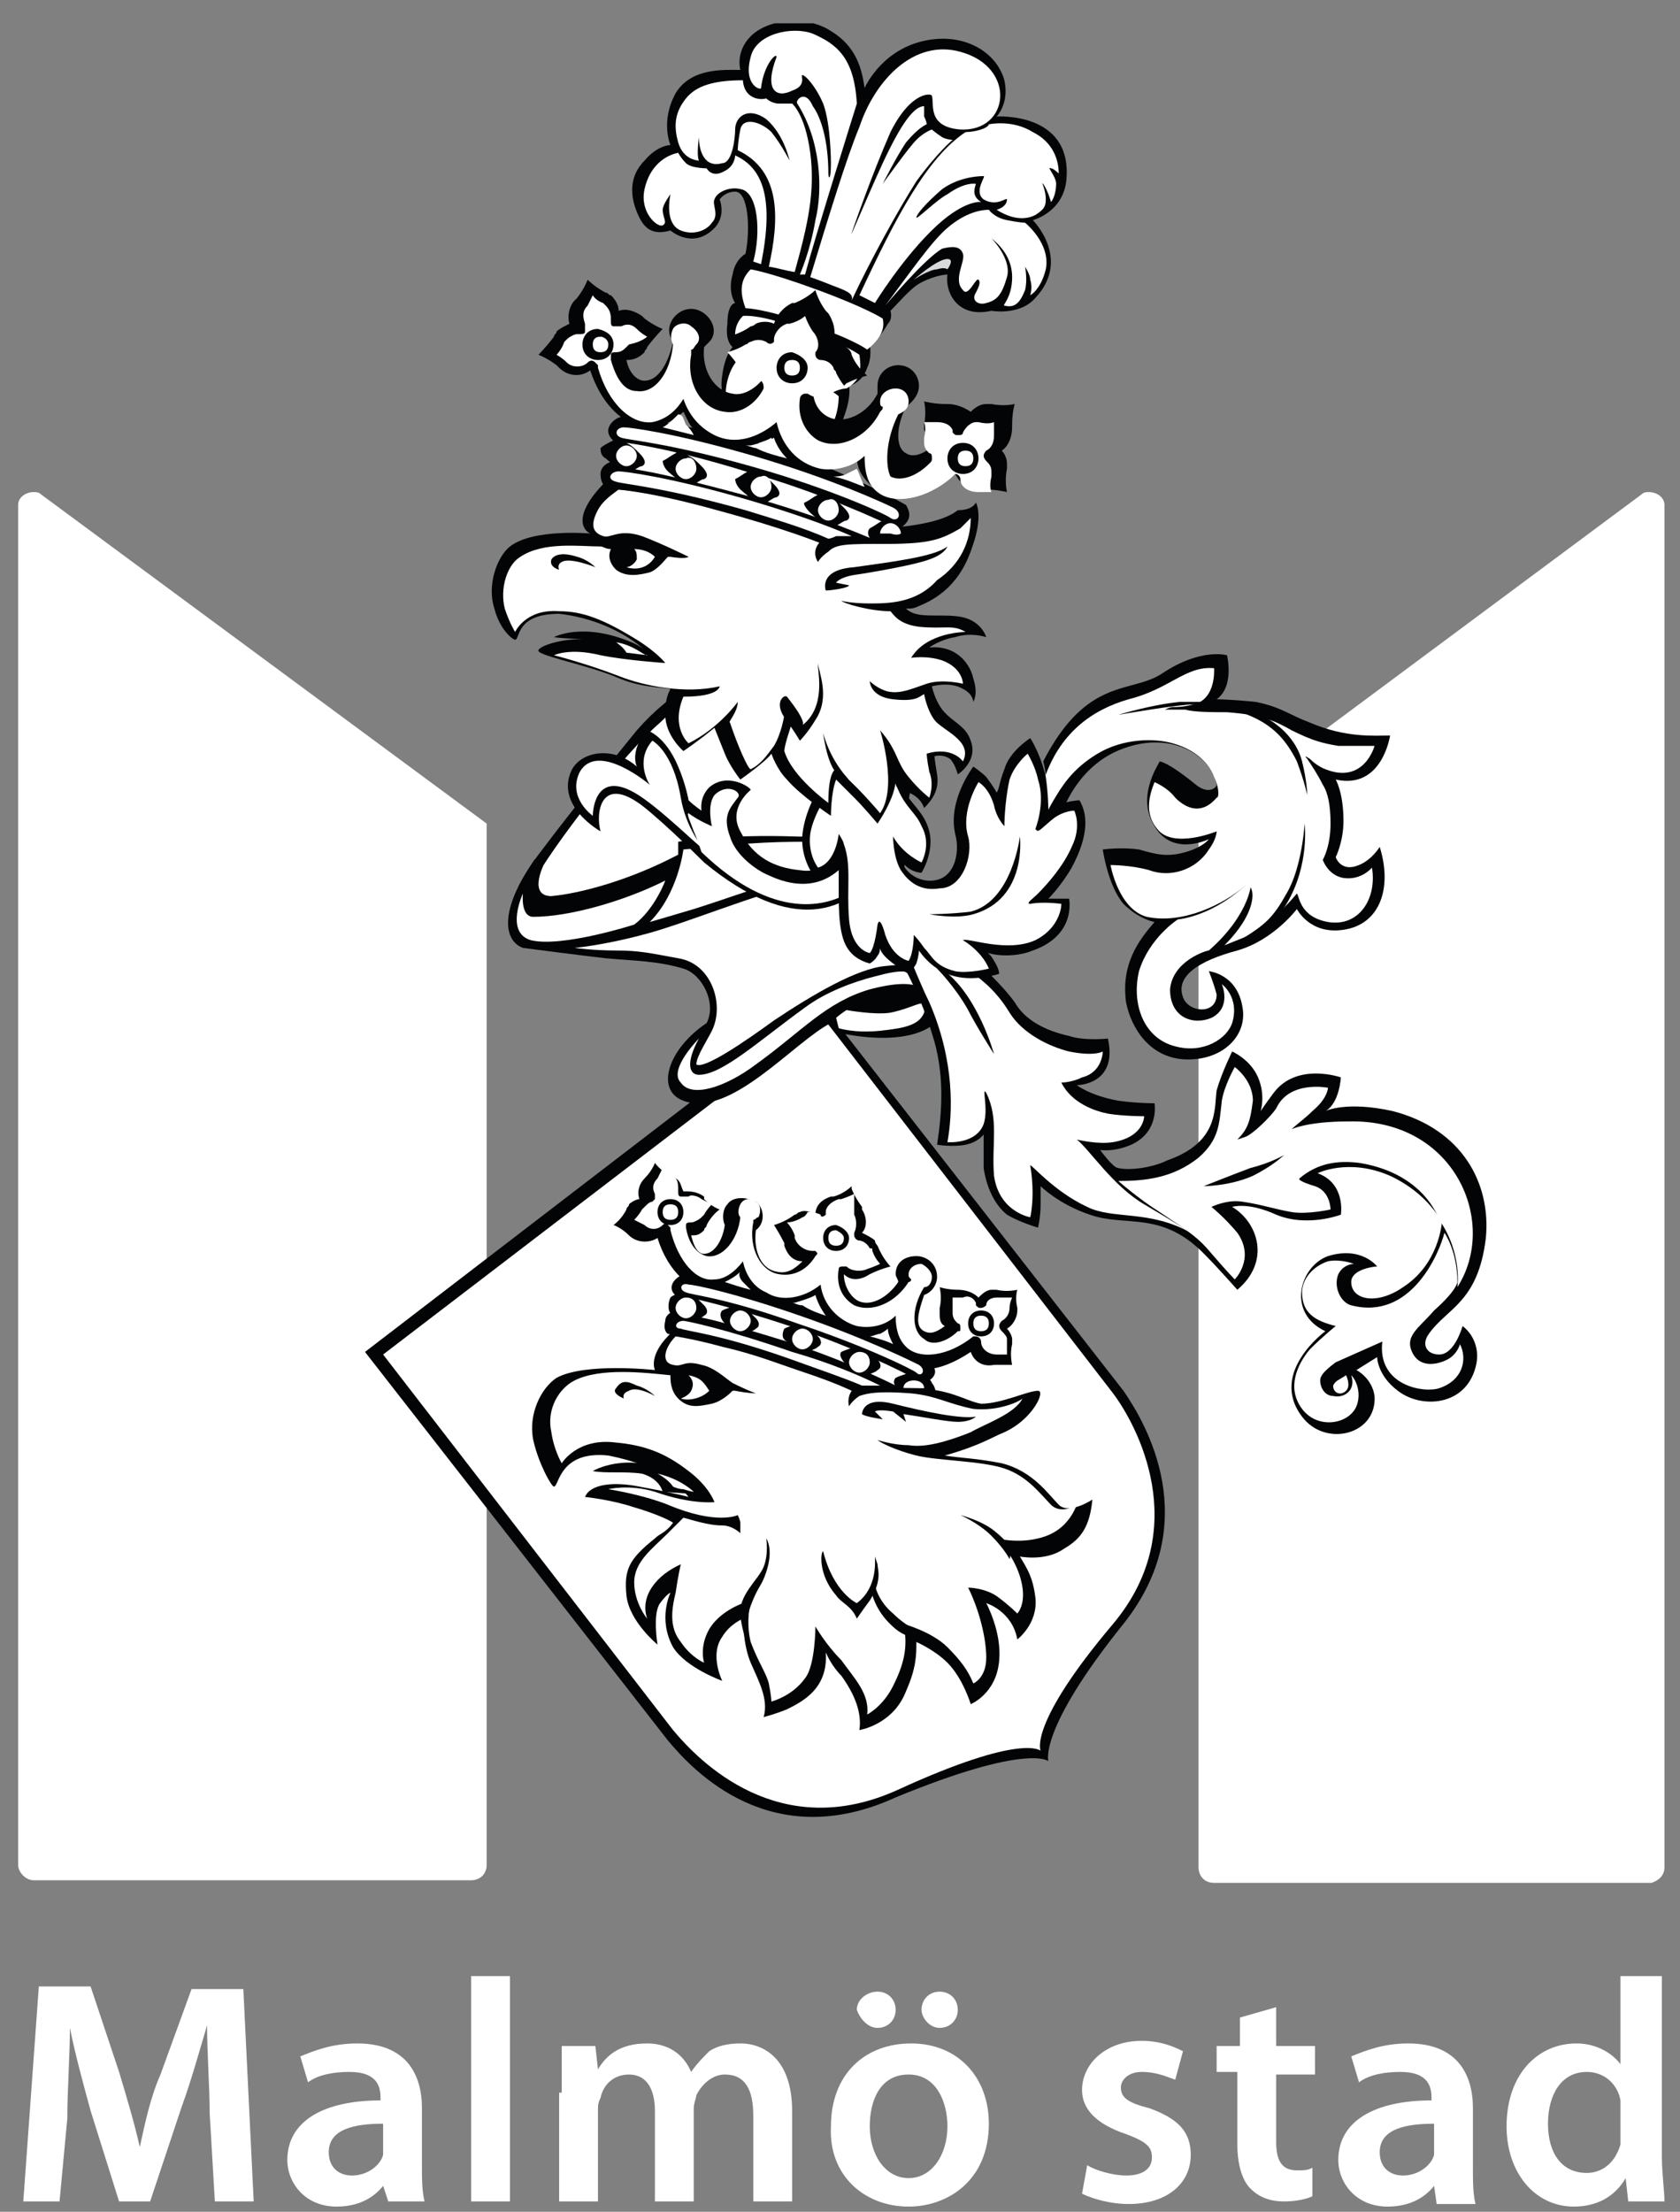 <?xml version="1.0" encoding="utf-8"?>
<!-- Generator: Adobe Illustrator 19.2.1, SVG Export Plug-In . SVG Version: 6.00 Build 0)  -->
<svg version="1.1" id="Lager_1" xmlns="http://www.w3.org/2000/svg" xmlns:xlink="http://www.w3.org/1999/xlink" x="0px" y="0px"
	 viewBox="0 0 64.9 85.4" style="enable-background:new 0 0 64.9 85.4;" xml:space="preserve">
<rect x="0" y="0" width="64.9" height="85.4" fill="#808080" stroke="none"/>
<style type="text/css">
	.st0{fill:#FFFFFF;}
	.st1{fill:#030405;}
	.st2{fill:none;stroke:#030405;stroke-width:9.500000e-02;}
	.st3{clip-path:url(#SVGID_2_);fill:#FFFFFF;}
	.st4{clip-path:url(#SVGID_2_);fill:#030405;}
	.st5{fill:#D9DADB;}
</style>
<path class="st0" d="M8.1,81.6C8.1,80.6,8,79.3,8,78.2h0c-0.3,1-0.6,2.1-1,3.2l-1.2,3.6H4.6l-1.1-3.5c-0.3-1.1-0.6-2.2-0.8-3.2h0
	c0,1.1-0.1,2.4-0.1,3.5L2.3,85H0.9l0.6-8.3h2l1.1,3.3c0.3,1,0.6,2,0.8,2.9h0C5.6,82,5.8,81,6.2,80.1l1.2-3.3h2L9.8,85H8.3L8.1,81.6z
	"/>
<path class="st0" d="M14.8,82.9c0,0.1,0,0.2,0,0.3c-0.1,0.4-0.6,0.8-1.2,0.8c-0.5,0-0.9-0.3-0.9-0.9c0-0.9,1-1.1,2.1-1.1V82.9z
	 M16.3,81.4c0-1.3-0.6-2.5-2.5-2.5c-1,0-1.7,0.3-2.2,0.5l0.3,1c0.4-0.3,1-0.4,1.6-0.4c1.1,0,1.2,0.6,1.2,1v0.1
	c-2.2,0-3.6,0.8-3.6,2.3c0,0.9,0.7,1.8,1.9,1.8c0.8,0,1.4-0.3,1.8-0.8h0L15,85h1.4c-0.1-0.4-0.1-0.9-0.1-1.4V81.4z"/>
<rect x="18.2" y="76.3" class="st0" width="1.5" height="8.7"/>
<path class="st0" d="M21.7,80.8c0-0.7,0-1.3,0-1.8H23l0.1,0.9h0c0.3-0.5,0.8-1,1.9-1c0.8,0,1.4,0.4,1.7,1.1h0
	c0.2-0.3,0.5-0.6,0.7-0.8c0.3-0.2,0.7-0.3,1.2-0.3c1,0,2,0.7,2,2.6V85h-1.5v-3.3c0-1-0.3-1.6-1.1-1.6c-0.5,0-0.9,0.4-1.1,0.8
	c0,0.1-0.1,0.3-0.1,0.5V85h-1.5v-3.5c0-0.8-0.3-1.4-1-1.4c-0.6,0-1,0.4-1.1,0.9c-0.1,0.2-0.1,0.3-0.1,0.5V85h-1.5V80.8z"/>
<path class="st0" d="M35.1,84.1c-0.9,0-1.5-0.9-1.5-2c0-1,0.4-2,1.5-2c1.1,0,1.5,1.1,1.5,2C36.6,83.2,36,84.1,35.1,84.1L35.1,84.1z
	 M33.9,78.3c0.4,0,0.7-0.3,0.7-0.7c0-0.4-0.3-0.7-0.7-0.7c-0.4,0-0.8,0.3-0.8,0.7C33.2,77.9,33.5,78.3,33.9,78.3L33.9,78.3z
	 M36.3,78.3c0.4,0,0.7-0.3,0.7-0.7c0-0.4-0.3-0.7-0.7-0.7c-0.4,0-0.7,0.3-0.7,0.7C35.6,77.9,35.9,78.3,36.3,78.3L36.3,78.3z
	 M35.1,85.2c1.5,0,3.1-1,3.1-3.2c0-1.8-1.2-3.1-3-3.1c-1.8,0-3.1,1.2-3.1,3.2C32,84,33.4,85.2,35.1,85.2L35.1,85.2z"/>
<path class="st0" d="M42,83.6c0.3,0.2,1,0.4,1.5,0.4c0.7,0,1-0.3,1-0.7c0-0.4-0.2-0.6-1-0.9c-1.2-0.4-1.7-1-1.7-1.7
	c0-1,0.9-1.9,2.3-1.9c0.7,0,1.2,0.2,1.6,0.4l-0.3,1.1c-0.3-0.1-0.7-0.3-1.3-0.3c-0.5,0-0.8,0.3-0.8,0.6c0,0.4,0.3,0.6,1.1,0.8
	c1.1,0.4,1.6,0.9,1.6,1.8c0,1.1-0.9,1.9-2.4,1.9c-0.7,0-1.4-0.2-1.8-0.4L42,83.6z"/>
<path class="st0" d="M49.3,77.5V79h1.5v1.1h-1.5v2.6c0,0.7,0.2,1.1,0.8,1.1c0.3,0,0.4,0,0.6-0.1l0,1.1c-0.2,0.1-0.6,0.2-1.1,0.2
	c-0.6,0-1-0.2-1.3-0.5c-0.3-0.3-0.5-0.9-0.5-1.7v-2.8H47V79h0.9v-1.1L49.3,77.5z"/>
<path class="st0" d="M55.4,82.9c0,0.1,0,0.2,0,0.3c-0.1,0.4-0.6,0.8-1.2,0.8c-0.5,0-0.9-0.3-0.9-0.9c0-0.9,1-1.1,2.1-1.1V82.9z
	 M56.9,81.4c0-1.3-0.6-2.5-2.5-2.5c-1,0-1.7,0.3-2.2,0.5l0.3,1c0.4-0.3,1-0.4,1.6-0.4c1.1,0,1.2,0.6,1.2,1v0.1
	c-2.2,0-3.6,0.8-3.6,2.3c0,0.9,0.7,1.8,1.9,1.8c0.8,0,1.4-0.3,1.8-0.8h0l0.1,0.7H57c-0.1-0.4-0.1-0.9-0.1-1.4V81.4z"/>
<path class="st0" d="M62.6,82.4c0,0.2,0,0.3,0,0.4c-0.2,0.7-0.7,1.1-1.3,1.1c-1,0-1.5-0.8-1.5-1.9c0-1.1,0.5-2,1.5-2
	c0.7,0,1.2,0.5,1.3,1.1c0,0.1,0,0.3,0,0.4V82.4z M62.6,76.3v3.4h0c-0.3-0.4-0.9-0.8-1.7-0.8c-1.5,0-2.7,1.2-2.7,3.2
	c0,1.8,1.1,3.1,2.6,3.1c0.9,0,1.6-0.4,2-1.1h0l0.1,0.9h1.4c0-0.4-0.1-1.1-0.1-1.7v-7H62.6z"/>
<path class="st0" d="M64.3,72.1V19.5v0v0v0c0-0.3-0.3-0.5-0.6-0.5c-0.1,0-0.2,0-0.3,0.1h0L46.3,31.8v40.3h0c0,0,0,0,0,0
	c0,0.3,0.2,0.6,0.6,0.6h16.9C64.1,72.6,64.3,72.4,64.3,72.1L64.3,72.1z"/>
<path class="st0" d="M18.8,31.8L1.6,19.1C1.5,19,1.4,19,1.3,19c-0.3,0-0.6,0.2-0.6,0.5h0v0v0v0v52.5c0,0,0,0,0,0
	c0,0.3,0.3,0.6,0.6,0.6h16.9c0.3,0,0.6-0.2,0.6-0.6v0h0V31.8z"/>
<path class="st1" d="M25.8,67.2l-11.7-15l17.6-13.5l11.7,15c0.9,1.3,3.1,5.1,0,9c-3.3,4.1-2.9,5.3-2.9,5.3s-0.8-0.7-5.9,1.4
	C29.8,71.6,26.8,68.4,25.8,67.2"/>
<path class="st0" d="M26,66.8L14.8,52.3l17-13L43,53.8c0.9,1.2,3.1,5.2,0,8.9c-3.3,3.9-2.8,4.9-2.8,4.9s-0.7-0.7-5.5,1.5
	C30.1,71.2,27,68,26,66.8"/>
<path class="st1" d="M36.6,38.3c0-0.6-0.5-1-1-1.1c-0.6-1.5-0.5-2.1-0.6-2.7c-0.1-1-0.1-2.7,0.1-4c0.2-1.3-0.8-3.5-2.4-4.4
	c-1.8-1.1-5.4-1-8.1,2.1c-0.4,0.5-2.3,2.8-3.8,4.8c-1.5,2-1.4,3.3-0.6,3.6c0,0,2.3,0.3,3.2,0.4c1.1,0.1,2,0.1,3,0.4
	c0.7,0.2,1.3,1.3,0.9,2.1c-1.5,1-2,2.6-0.9,3c1.8,0.7,4.3-2.3,5.7-3l0.4,0.4C35,40.4,36.7,39.8,36.6,38.3"/>
<path class="st2" d="M20.2,36.4c0,0,1.4,0.3,3.5-0.2c2-0.4,2.5-3.6,2.5-3.6c1.9-0.5,5.7-0.3,5.7-0.3s0.8-0.1,2,0.3"/>
<path class="st0" d="M27.5,39.8c0.5-1,0-2.6-1.3-2.8c-1.1-0.2-1.5-0.3-2.4-0.3c-0.9,0-1.6-0.1-1.6-0.1s1.1-0.1,2.6-0.5
	c1.6-0.4,4.4-1.6,6.3-2c2.9-0.6,3.5,0,3.5,0c0.1,1.4,0.4,2.7,0.5,3.1c0,0,0.2,0-0.9,0.1c-1.1,0.1-2.8,1.1-4.3,2.1
	c-1.1,0.8-2.7,1.9-3,1.7C26.9,40.8,27.3,40.2,27.5,39.8"/>
<path class="st0" d="M25.1,35.6c1.1-1.1,1.3-2.8,1.3-2.8c2.9-0.3,3.6-0.3,5.4-0.3c1.9,0,3,0.6,3,0.6l0,0.7c0,0-1.1-0.6-3.7,0
	c-1.8,0.4-2.7,0.8-4.3,1.3C25.8,35.4,25.1,35.6,25.1,35.6"/>
<path class="st2" d="M20.7,33.2c0,0-0.4,1.4,0.1,1.4c1.3,0.1,5.2-1.7,5.2-1.7l-0.4,1c0,0-3.6,1.7-5.2,1.4c-0.6-0.1-0.3-1.1-0.3-1.1
	S20.3,33.8,20.7,33.2z"/>
<path class="st0" d="M20.2,34.5c0,0-0.1,0.9,0.4,0.9c1.4,0,3.5-0.6,5.1-1.4c0,0-0.4,1.1-1.2,1.7c0,0-2.8,0.9-4,0.6
	C19.5,36,20.2,34.5,20.2,34.5"/>
<path class="st0" d="M21,33.4c0,0-0.6,1.2,0.3,1.2c1.1-0.1,3-0.6,4.9-1.6l0-0.5c0,0,1.8-0.3,4.6-0.2c2.8,0,3.5,0.4,3.8,0.5
	c0,0,0.1-0.9,0.2-1.9c0.1-1.1,0.2-1.9-1.1-3.5c-1.3-1.7-2.8-1.6-4-1.5c-1.4,0.1-2.9,0.7-4.2,2C24,29.2,21.7,32.3,21,33.4"/>
<path class="st1" d="M26.5,49.2c-0.3,0-0.9,0.5-0.3,0.9l-0.1,0.5c0,0-0.4,0.1-0.4,0.4c-0.1,0.4,0.1,0.5,0.1,0.5s0.4,0.1,0.4,0.1
	c0.1,0,1.2,0.1,3.4,0.8c2.2,0.7,3.3,1.3,3.5,1.3l0.3,0.1c0,0,0.9-0.2,1.3-0.1c0.4,0,1.1,0,1.1,0l-0.1-0.3c0.3-0.1,0.6-0.4,0.3-0.7
	c0,0-1.5-0.9-4.1-2C29.3,49.6,27,49.3,26.5,49.2"/>
<path class="st0" d="M26.6,50.1c0,0,1.5,0.3,3.9,1.1c2.5,0.8,4.6,1.9,4.6,1.9l-0.3,0.5c0,0-1.9-1-4.4-1.8c-2.6-0.8-3.1-0.9-3.7-1
	L26.6,50.1z"/>
<path class="st1" d="M31.9,50.8c-0.3-0.4-0.4-0.7-0.4-0.7s-0.1,0.1-0.8,0.3c-0.7,0.2-1.3-0.1-1.7-0.4c0,0-0.3-0.3-0.4-0.4
	c-0.1-0.2-0.2-0.3-0.2-0.3c-0.3,0.3-0.6,0.4-0.9,0.5c-0.8,0.1-1.7-0.7-2.1-2c-0.3,0.2-0.8,0.2-1.1-0.1c0,0,0,0,0,0
	c-0.3-0.3-0.6-0.4-0.6-0.4l0,0c0,0,0.3-0.2,0.5-0.6l0,0c0-0.1,0.1-0.1,0.1-0.2c0.1-0.1,0.3-0.2,0.4-0.2c-0.1-0.3,0-0.6,0.2-0.8
	c0,0,0,0,0,0c0.3-0.3,0.4-0.6,0.4-0.6l0,0c0,0,0.2,0.3,0.6,0.5l0,0c0.1,0,0.1,0.1,0.2,0.1c0.2,0.1,0.2,0.3,0.3,0.5
	c0.3,0,0.5,0,0.8,0.2c0,0,0,0,0,0.1c0.3,0.3,0.6,0.4,0.6,0.4l0,0c0,0-0.3,0.2-0.5,0.6h0c0,0.1-0.1,0.1-0.1,0.2
	c-0.2,0.2-0.3,0.2-0.5,0.2c0.1,0.4,0.2,0.6,0.4,0.7c0.4,0.1,0.8-0.4,0.9-1.1v0c-0.1-0.2-0.1-0.6,0.1-0.8c0.2-0.3,0.7-0.3,1.1-0.1
	c0.3,0.2,0.4,0.8,0,1.1c-0.1,0.1,0,0,0,0c-0.1,0.8,0.2,1.5,0.8,1.6c0.4,0.1,0.7-0.1,1-0.4c-0.4,0-0.6-0.3-0.7-0.6c0,0,0,0,0-0.1
	c-0.2-0.4-0.4-0.7-0.4-0.7l0,0c0,0,0.4-0.1,0.8-0.4l0,0c0.1,0,0.1-0.1,0.2-0.1c0.2-0.1,0.4,0,0.6,0.1v0c0-0.4,0.3-0.6,0.6-0.7
	c0,0,0.1,0,0.1,0c0.4-0.1,0.7-0.4,0.7-0.4l0,0.1c0,0,0.1,0.3,0.4,0.7c0,0,0,0,0,0.1c0.2,0.3,0.2,0.7,0,0.9l0,0
	c0.2,0.1,0.4,0.2,0.5,0.3c0,0.1,0.1,0.2,0.1,0.2c0.2,0.5,0.5,0.8,0.5,0.8h0c0,0-0.4,0.1-0.8,0.3c0,0,0,0,0,0c-0.3,0.2-0.7,0.3-1,0
	c0,0.4,0.2,0.8,0.5,1c0.5,0.3,1.2-0.1,1.6-0.7c0-0.1-0.1-0.2-0.1-0.3c0-0.5,0.4-0.7,0.8-0.7c0.4,0,0.8,0.3,0.8,0.8
	c0,0.3-0.2,0.6-0.5,0.7c-0.2,0.6-0.4,1.2,0,1.4c0.2,0.1,0.4,0.1,0.8-0.2c-0.2-0.1-0.2-0.3-0.2-0.5c0-0.1,0-0.1,0-0.2v0
	c0.1-0.4,0-0.8,0-0.8l0,0c0,0,0.3,0.1,0.7,0.1c0,0,0,0,0,0c0.3,0,0.6,0.1,0.8,0.3c0.1-0.1,0.3-0.3,0.5-0.3c0.1,0,0.1,0,0.2,0l0,0
	c0.4,0.1,0.8,0,0.8,0l0,0c0,0-0.1,0.3,0,0.7c0,0,0,0.1,0,0.1c0,0.3-0.2,0.6-0.4,0.7c0.1,0.1,0.2,0.3,0.2,0.4c0,0.1,0,0.1,0,0.2
	c-0.1,0.4,0,0.8,0,0.8l0,0c0,0-0.3,0-0.7,0c0,0,0,0,0,0c-0.5,0.1-0.8-0.2-0.9-0.5c-1.2,0.8-2.2,0.9-2.9,0.2
	c-0.2-0.2-0.4-0.6-0.4-0.9c0,0-0.1,0.1-0.3,0.2c-0.2,0.1-0.5,0.1-0.5,0.1C32.9,51.5,32.3,51.3,31.9,50.8"/>
<path class="st0" d="M31.7,49.6c0.1,0.8,0.7,1.4,1.4,1.6c0.5,0.1,1.1,0,1.5-0.4v0c0,0.5,0.1,0.9,0.4,1.2c0.5,0.5,1.6,0.4,2.6-0.4
	c0,0,0,0,0,0l0,0c0,0,0.1,0,0.1,0c0.1,0,0.2,0.1,0.2,0.2c0,0.3,0.3,0.5,0.6,0.5c0,0,0,0,0,0c0.2,0,0.4,0,0.4,0l0,0c0,0,0-0.2,0-0.5
	v0c0,0,0-0.1,0-0.1c0-0.1-0.1-0.2-0.2-0.3l0,0c0,0-0.1-0.1-0.1-0.2c0-0.1,0.1-0.2,0.1-0.2c0.2-0.1,0.3-0.3,0.3-0.5c0,0,0,0,0,0
	c0-0.2,0.1-0.4,0.1-0.4l0,0c0,0-0.2,0-0.5,0h0c0,0-0.1,0-0.1,0c-0.2,0-0.4,0.1-0.4,0.3c0,0-0.1,0.1-0.2,0.1c-0.1,0-0.1,0-0.2-0.1
	c0,0,0,0,0-0.1c-0.1-0.2-0.3-0.3-0.5-0.2c0,0,0,0,0,0c-0.2,0-0.4,0-0.4,0l0,0c0,0,0,0.2,0,0.5v0c0,0,0,0.1,0,0.1
	c0,0.2,0.1,0.3,0.2,0.4c0.1,0,0.1,0.1,0.1,0.2c0,0.1,0,0.1-0.1,0.1c-0.4,0.4-1,0.6-1.3,0.3c-0.5-0.3-0.5-1.2,0-2c0,0,0,0,0,0
	c0.2,0,0.3-0.2,0.3-0.4c0-0.2-0.2-0.4-0.4-0.5c-0.3,0-0.5,0.2-0.5,0.4c0,0.1,0,0.1,0.1,0.2c0,0,0,0.1-0.1,0.1
	c-0.5,0.8-1.4,1.2-2.1,0.9c-0.5-0.3-0.7-0.8-0.6-1.4l0,0c0-0.1,0.1-0.1,0.2-0.1c0,0,0.1,0,0.1,0c0.2,0.2,0.6,0.2,0.8,0.1
	c0,0,0,0,0,0c0.3-0.1,0.5-0.2,0.5-0.2l0,0c0,0-0.2-0.2-0.3-0.5v0c0-0.1,0-0.1-0.1-0.1c-0.1-0.2-0.3-0.3-0.4-0.3l0,0
	c-0.1,0-0.2-0.1-0.2-0.2c0,0,0-0.1,0-0.1l0,0c0.1-0.2,0.1-0.5,0-0.7c0,0,0,0,0,0C33,46.3,33,46.1,33,46.1s-0.2,0.1-0.5,0.2
	c0,0,0,0-0.1,0c-0.3,0.1-0.5,0.3-0.5,0.5l0,0c0,0,0,0.1,0,0.1c-0.1,0.1-0.2,0.1-0.2,0l0,0c-0.2-0.1-0.4-0.1-0.5-0.1
	C31.1,47,31,47,31,47h0c-0.3,0.2-0.6,0.2-0.6,0.2l0,0c0,0,0.2,0.2,0.3,0.5c0,0,0,0,0,0.1c0.1,0.3,0.4,0.5,0.7,0.5c0,0,0.1,0,0.1,0
	c0.1,0.1,0.1,0.1,0,0.2l0,0c-0.3,0.5-0.8,0.8-1.4,0.7c-0.7-0.1-1.2-1-1-2c0-0.1,0-0.1,0-0.1c0.1,0,0.1-0.1,0.2-0.1
	c0.1-0.2,0.1-0.5-0.1-0.6c-0.2-0.2-0.5-0.1-0.6,0.1c-0.1,0.2-0.1,0.4,0,0.5c0,0,0,0,0,0c-0.1,0.9-0.7,1.6-1.3,1.5
	c-0.4-0.1-0.7-0.5-0.8-1.1c0-0.1,0-0.1,0-0.1c0-0.1,0.1-0.1,0.2-0.1c0.1,0,0.3-0.1,0.4-0.2c0,0,0.1-0.1,0.1-0.1l0,0
	c0.1-0.2,0.3-0.4,0.3-0.4l0,0c0,0-0.2-0.1-0.4-0.2c0,0,0,0,0,0c-0.1-0.1-0.4-0.2-0.5-0.1c0,0,0,0-0.1,0c-0.1,0-0.1,0-0.2,0
	c-0.1,0-0.1-0.1-0.1-0.2c0-0.2,0-0.4-0.1-0.5c0,0-0.1-0.1-0.1-0.1l0,0c-0.2-0.1-0.4-0.3-0.4-0.3l0,0c0,0-0.1,0.2-0.2,0.4
	c0,0,0,0,0,0c-0.2,0.2-0.2,0.4-0.1,0.6c0,0.1,0,0.2,0,0.2c0,0-0.1,0.1-0.1,0.1l0,0c-0.1,0-0.2,0.1-0.3,0.2c0,0-0.1,0.1-0.1,0.1l0,0
	c-0.1,0.2-0.3,0.4-0.3,0.4l0,0c0,0,0.2,0.1,0.4,0.2c0,0,0,0,0,0c0.2,0.2,0.5,0.2,0.7,0c0.1-0.1,0.2-0.1,0.2,0c0,0,0.1,0.1,0.1,0.1
	l0,0c0,0,0,0,0,0.1c0.3,1.2,1,2,1.7,1.9c0.4,0,0.8-0.3,1.1-0.7l0,0c0.1,0.5,0.4,1,0.9,1.2C30.2,50.3,31.1,50.1,31.7,49.6"/>
<path class="st1" d="M38.4,51.1c0,0.3-0.2,0.5-0.5,0.5c-0.3,0-0.5-0.2-0.5-0.5c0-0.3,0.2-0.5,0.5-0.5C38.2,50.6,38.4,50.8,38.4,51.1
	"/>
<path class="st0" d="M38.2,51.1c0,0.2-0.1,0.3-0.3,0.3c-0.2,0-0.3-0.1-0.3-0.3c0-0.2,0.1-0.3,0.3-0.3C38.1,50.8,38.2,50.9,38.2,51.1
	"/>
<path class="st1" d="M32.8,47.8c0,0.3-0.2,0.5-0.5,0.5s-0.5-0.2-0.5-0.5c0-0.3,0.2-0.5,0.5-0.5C32.6,47.4,32.8,47.6,32.8,47.8"/>
<path class="st0" d="M32.6,47.8c0,0.2-0.1,0.3-0.3,0.3c-0.2,0-0.3-0.1-0.3-0.3c0-0.2,0.1-0.3,0.3-0.3C32.5,47.6,32.6,47.7,32.6,47.8
	"/>
<path class="st1" d="M26.4,46.8c0,0.3-0.2,0.5-0.5,0.5c-0.3,0-0.5-0.2-0.5-0.5c0-0.3,0.2-0.5,0.5-0.5C26.2,46.3,26.4,46.5,26.4,46.8
	"/>
<path class="st0" d="M26.2,46.8c0,0.2-0.1,0.3-0.3,0.3c-0.2,0-0.3-0.1-0.3-0.3c0-0.2,0.1-0.3,0.3-0.3C26.1,46.5,26.2,46.6,26.2,46.8
	"/>
<path class="st1" d="M25.9,50.7c0.1,0.1,0.3,0.2,0.5,0.3c0.1,0.1,0.3,0,0.4,0c0.2-0.1,0.3-0.1,0.4-0.2c0.2-0.1,0.1-0.3,0-0.4
	c-0.2-0.2-0.3-0.3-0.4-0.4c-0.1-0.1-0.4-0.1-0.5-0.1c-0.2,0.1-0.3,0.1-0.4,0.2C25.8,50.3,25.8,50.6,25.9,50.7"/>
<path class="st0" d="M26.9,50.5c0,0.2-0.2,0.4-0.4,0.4c-0.2,0-0.4-0.2-0.4-0.4c0-0.2,0.2-0.4,0.4-0.4C26.8,50.1,26.9,50.3,26.9,50.5
	"/>
<path class="st1" d="M28,51.1c0.1,0.1,0.3,0.3,0.4,0.4c0.1,0.1,0.3,0,0.4,0c0.2-0.1,0.3-0.1,0.4-0.2c0.2-0.1,0.1-0.3,0-0.4
	c-0.2-0.2-0.3-0.3-0.4-0.4c-0.1-0.1-0.3-0.1-0.4-0.1c-0.2,0.1-0.3,0.1-0.5,0.2C27.8,50.7,27.8,50.9,28,51.1"/>
<path class="st0" d="M29,51c0,0.2-0.2,0.4-0.4,0.4c-0.2,0-0.4-0.2-0.4-0.4c0-0.2,0.2-0.4,0.4-0.4C28.8,50.6,29,50.8,29,51"/>
<path class="st1" d="M30.4,51.8c0.1,0.1,0.3,0.3,0.4,0.4c0.1,0.1,0.3,0,0.4,0c0.2-0.1,0.3-0.1,0.4-0.2c0.2-0.1,0.1-0.3,0-0.4
	c-0.2-0.2-0.3-0.3-0.4-0.4c-0.1-0.1-0.3-0.2-0.4-0.1c-0.2,0.1-0.3,0.1-0.5,0.2C30.2,51.5,30.2,51.7,30.4,51.8"/>
<path class="st0" d="M31.4,51.7c0,0.2-0.2,0.4-0.4,0.4c-0.2,0-0.4-0.2-0.4-0.4c0-0.2,0.2-0.4,0.4-0.4C31.2,51.3,31.4,51.5,31.4,51.7
	"/>
<path class="st1" d="M32.7,52.7c0.1,0.1,0.3,0.3,0.4,0.4c0.1,0.1,0.3,0,0.4,0c0.2-0.1,0.3-0.1,0.4-0.2c0.2-0.1,0.1-0.3,0-0.4
	c-0.2-0.2-0.3-0.3-0.4-0.4C33.4,52,33.2,52,33,52c-0.2,0.1-0.3,0.1-0.5,0.2C32.4,52.3,32.5,52.5,32.7,52.7"/>
<path class="st0" d="M33.6,52.6c0,0.2-0.2,0.4-0.4,0.4c-0.2,0-0.4-0.2-0.4-0.4c0-0.2,0.2-0.4,0.4-0.4C33.5,52.2,33.6,52.4,33.6,52.6
	"/>
<path class="st1" d="M36.1,53.8c0.1,0,0-0.3-0.1-0.4c-0.1-0.3-0.4-0.1-0.5-0.3c-0.1-0.1-0.3-0.2-0.4-0.1c-0.2,0.1-0.3,0.1-0.5,0.2
	c-0.1,0.1-0.1,0.3,0.1,0.4c0,0,0.1,0.1,0.1,0.1C34.8,53.8,36,53.8,36.1,53.8"/>
<path class="st0" d="M35.7,53.6c0-0.2-0.2-0.3-0.4-0.3c-0.2,0-0.4,0.1-0.4,0.3c0,0,0.1,0,0.4,0C35.5,53.6,35.7,53.6,35.7,53.6"/>
<path class="st0" d="M34,53.5c-0.8-0.4-2-0.9-3.4-1.3C28,51.3,26.5,51,26.4,51c-0.3,0-0.4,0.3-0.1,0.3c0.2,0.1,1.5,0.2,4.3,1.2
	c1.1,0.4,2,0.7,2.7,1c0,0,0.1,0,0.2,0C33.6,53.5,34,53.5,34,53.5"/>
<path class="st0" d="M26.5,49.9c0.2,0.1,1.5,0.2,4.3,1.2c2.7,0.9,4.5,1.8,4.6,1.9c0.2,0.2,0.4-0.1,0.1-0.3c-0.2-0.1-2-1-4.6-1.9
	c-2.6-0.9-4.1-1.2-4.3-1.2C26.3,49.5,26.2,49.8,26.5,49.9"/>
<path class="st0" d="M34.5,51.9c-0.1-0.2-0.2-0.4-0.2-0.6c0,0-0.1,0.1-0.3,0.2c-0.1,0-0.3,0.1-0.4,0.1l0,0
	C34,51.7,34.3,51.8,34.5,51.9L34.5,51.9z"/>
<path class="st0" d="M28.7,49.5c0.1,0.1,0.2,0.2,0.3,0.3l0,0c-0.4-0.1-0.7-0.2-1-0.3l0,0c0.2-0.1,0.4-0.2,0.6-0.4
	C28.5,49.2,28.6,49.4,28.7,49.5"/>
<path class="st0" d="M30.6,50.4C30.6,50.4,30.6,50.4,30.6,50.4C30.6,50.4,30.6,50.4,30.6,50.4L30.6,50.4z"/>
<path class="st0" d="M31.9,50.8L31.9,50.8c-0.3-0.4-0.4-0.8-0.4-0.8s-0.1,0.1-0.8,0.3c0,0,0,0,0,0c0,0-0.1,0-0.1,0
	c0.1,0,0.2,0.1,0.4,0.1C31.3,50.6,31.6,50.7,31.9,50.8"/>
<path class="st0" d="M27,40.1c-0.5,0.9-0.4,1.4,0,1.4c0.9,0,2.3-1.3,4.1-2.6c0.8-0.6,1.9-1,2.7-1.2c1.1-0.3,1.3-0.2,1.6,0
	c0.5,0.3,0.3,0.8,0.3,0.8s0.2-0.9-2.1-0.3c-1.7,0.5-2.6,1.6-4.4,2.9c-1.2,0.9-2.5,1.3-2.9,0.7C25.8,41.3,27,40.1,27,40.1"/>
<path class="st0" d="M32.3,39.3c0,0,0.1-0.1,0.4-0.3c0,0,1.1,0.2,1.7,0.1c1-0.2,1.5-0.7,1.3,0c-0.2,0.5-0.8,0.6-1.7,0.7
	c-1,0.1-1.6-0.1-1.6-0.1L32.3,39.3z"/>
<path class="st1" d="M44.1,46.5c0,0-0.4-0.3-0.4-0.3c-0.4,0-1.3-0.3-2-0.9c-0.5-0.5-1.5-1.7-1.5-1.7s0.4,1,1.1,1.8
	C42.5,46.6,44.1,46.5,44.1,46.5"/>
<path class="st1" d="M26,51.4c0,0,0.4,0.1,1.8,0.4c1.4,0.4,2.4,0.7,3.6,1.1c1.1,0.4,1.9,0.7,1.9,0.7c0.4-0.2,0.9,0,1.9,0
	c1.5,0,2.1,0.5,2.7,0.6c0.8,0,1.8-0.5,2.2-0.5c0.3,0-0.2,1.1-1.3,1.6c-0.5,0.2-0.9,0.5-2.3,0.9c-0.2,0,0.2,0,0,0
	c0.6,0.1,1.2,0.1,2.2,0.3c1.2,0.3,1.8,1.2,2.2,1.6c0.4,0.4,1.3-0.2,1.3-0.2c-0.1,1-0.4,1.5-1.1,1.9c-0.7,0.5-1.7,0.3-1.7,0.3
	c0.3,0.5,0.5,0.8,0.6,1.6c0.1,1-0.7,1.6-0.7,1.6c-0.2-1.1-1.2-1.4-1.2-1.4s0.6,1.1,0.5,2.2c-0.1,1.3-1.1,1.7-1.1,1.7s-0.3-1-0.9-1.6
	c-0.5-0.5-1.2-0.8-1.2-0.8c0,0.5,0,1-0.4,1.9c-0.5,1.3-1.8,1.5-1.8,1.5c0.1-0.7-0.2-1.4-0.7-2.1c-0.4-0.4-0.6-0.9-0.6-0.9
	c0.1,1.4-0.9,1.9-1.5,2.2c-0.5,0.2-0.9,0.3-0.9,0.3c0.2-0.7-0.2-1.4-0.5-2.1c-0.3-0.7-0.3-1.7-0.3-1.7s-0.5,0.2-0.8,0.7
	c-0.5,0.7,0,1.7,0,1.7s-1.4-0.5-1.9-1.3c-0.6-1.1-0.1-2.1-0.1-2.1s-0.1,0-0.4,0.4c-0.3,0.4-0.1,1.6-0.1,1.6s-1.1-0.9-1.2-1.9
	c-0.1-1,0.1-1.4,1.1-2.2c0.2-0.2,0.4-0.2,0.7-0.6c-0.1-0.1-0.8-0.4-1.5-0.6c-0.9-0.3-1.9-0.4-1.9-0.4c0.2-0.5,1.1-0.6,2.1-0.4
	c1.6,0.3,1.9,0.4,1.9,0.4c-0.4-0.5-1.1-1.2-3.1-1.6c-1.9-0.2-1.9,1.2-2.1,1.2c-0.1,0-0.6-0.9-0.8-1.8c-0.2-1,0.3-2,0.9-2.4
	c1.1-0.6,3.8-0.3,3.8-0.3S25,52.3,26,51.4"/>
<path class="st0" d="M26.1,51.6c0,0,0.7,0.1,1.8,0.4c1.3,0.3,2,0.6,3.2,1c1.2,0.4,1.8,0.7,1.8,0.7c-0.2,0.3-0.1,0.6-0.1,0.6
	s0.1-0.2,0.4-0.4c0.3-0.1,0.7-0.2,2-0.1c1,0.1,1.4,0.4,2.4,0.6c1,0.1,1.8-0.3,1.9-0.4c-0.3,0.6-1.5,1-2,1.3c-1,0.4-1.8,0.6-2.4,0.5
	c-0.6,0-1.2-0.2-1.2-0.2c0.1,0.1,0.7,0.4,1.5,0.6c0.8,0.2,2.5,0.2,3.4,0.5c0.9,0.3,1.4,1,1.8,1.4c0.4,0.4,1,0,1,0
	c-0.2,0.5-0.6,1.1-1.5,1.3c-0.8,0.2-1.6,0-1.6,0c0.5,0.5,0.9,1.2,1,1.9c0.1,0.7-0.2,1-0.2,1S39,62,38.6,61.7
	c-0.5-0.4-1.2-0.4-1.2-0.4c0.4,0.8,0.7,1.9,0.7,2.7c0,0.8-0.5,1-0.5,1c-0.2-0.5-0.5-0.9-1-1.4c-0.6-0.6-1.7-0.9-1.7-0.9
	c0.2,0.9,0,1.6-0.4,2.4c-0.4,0.8-1,1.1-1,1.1c0.1-0.8-0.5-1.4-1-2.1c-0.6-0.6-1-1.3-1-1.3s0,1.5-0.4,2c-0.5,0.7-1.3,0.9-1.3,0.9
	s0-0.2-0.1-0.7c-0.1-0.4-0.4-0.8-0.7-1.6c-0.2-0.8,0-1.6,0-1.6c-0.7,0.2-1.3,0.6-1.6,1.1c-0.4,0.7-0.2,1.3-0.2,1.3s-0.5-0.2-0.9-0.8
	c-0.4-0.5-0.4-1.1-0.2-1.9c0.1-0.7,0.2-1.1,0.2-1.1c-0.9,0.4-1.6,1.2-1.3,2.1c0,0-0.5-0.6-0.5-1.4c0-0.8,0.7-1.3,1.3-1.9
	c0.3-0.3,0.6-0.6,0.6-0.6c0.7,0.2,1.1,0.3,1.5,0.3c0.4,0,0.7,0.3,0.7,0.3s0-0.2,0-0.4c0-0.1-0.1-0.3-0.1-0.3c0,0-0.8,0.4-2.7-0.4
	c-1-0.4-2.3-0.6-2.3-0.6s0.8-0.2,1.8,0.1c1.4,0.5,2.3,0.4,2.3,0.4s-0.2-0.6-1-1.2c-0.9-0.7-1.7-1-2.8-1.1c-1.5-0.2-2.1,0.8-2.1,0.8
	s-0.3-0.5-0.4-1.2c-0.2-0.9,0.3-1.7,0.9-2c1-0.5,2.7-0.3,3.7-0.2c0,0,0,0,0,0c0,0.2,0,0.6,0.3,0.9c0.4,0.4,0.8,0.3,1.3,0.2
	c0.4-0.1,0.7-0.4,0.8-0.5c0.1,0,0.1,0,0.1,0c0.5,0.1,0.8,0.1,0.8,0.1s-0.3-0.1-0.9-0.4c-0.3-0.2-0.7-0.6-1.2-0.7
	c-0.7-0.2-0.7,0.1-1.1,0C25.5,52.6,25.7,52,26.1,51.6"/>
<path class="st1" d="M24.1,54c0,0-0.5-0.2-0.3-0.4c0.2-0.3,0.4-0.3,0.8-0.1c0.4,0.1,0.7,0.4,0.7,0.4s-0.7-0.4-1-0.2
	C24,53.8,24.1,54,24.1,54"/>
<path class="st0" d="M26.6,53.1c0.5,0.1,0.6,0.3,0.8,0.6c-0.3,0.3-0.8,0.4-1.1,0.3c0,0,0.3-0.1,0.4-0.3
	C26.8,53.5,26.8,53.3,26.6,53.1"/>
<path class="st1" d="M34.5,54.2c-1.2-0.3-1.2,0.4-1.2,0.4c0.1,0.1,0.8,0.2,0.8,0.2l-0.3-0.3c0,0,0.1-0.1,0.7,0l0.5,0.4l-0.1-0.3
	c0.7,0.1,1.7,0.3,2.1,0.3c0.5,0,0.7-0.2,0.7-0.2C37.1,54.8,35.7,54.5,34.5,54.2"/>
<path class="st1" d="M29.5,60.5c-0.2,0.5-1,1.1-0.9,1.9c0.1,0.8,0.4,1.4,0.4,1.4s-0.3-1,0-1.8c0.3-0.8,0.4-0.7,0.6-1.3
	c0.3-0.9,0-1.3,0-1.3S29.7,60,29.5,60.5"/>
<path class="st1" d="M33.7,61.6c0-0.2,0.1-0.4,0.1-0.4s0.1,0.6,0.7,1.1c0.6,0.6,1.4,0.9,1.4,0.9s-0.7,0.2-1.3-0.3
	C34,62.4,33.8,61.9,33.7,61.6"/>
<path class="st1" d="M39,60.2c0,0-0.2-0.4-0.7-0.9c-0.5-0.5-1.2-0.8-1.2-0.8s0.8,0.2,1.3,0.6c0.5,0.4,0.7,0.7,0.7,0.7L39,60.2z"/>
<path class="st1" d="M55.2,51.5c-0.3,0.4-0.1,0.8,0.4,0.8c0.6,0,0.9-1.1,0.9-1.1c0.4,0.3,0.7,0.9,0.5,1.6c-0.4,1.5-2.1,1.6-3,0.9
	c-0.8-0.6-0.8-1.3-0.8-1.3l-0.8,0.5c0,0,0.6,0.3,0.7,1c0.1,1.5-1.9,2-2.8,0.8c-1.3-1.7,0.9-3.3,0.9-3.3c-1.5-0.7-1-2.5,0.1-2.9
	c1.3-0.4,1.9,0.4,1.9,0.4c-0.1,0-1,0.1-1,0.6c0,0.7,1,0.9,2,0.2c1.4-0.9,1.5-2.5,1.5-2.5s-0.5-1.1-2-1.8c-1.6-0.7-2.8-0.1-2.8-0.1
	c1.1,0.4,0.9,1.6,0.9,1.6s-1.3,0.5-2.5,0c-1.1-0.5-1.7-0.3-1.7-0.3c1,0.6,1.5,2.1,0.2,3.2c0,0-0.8-0.9-1.2-1.3
	c-1.7-1.8-3.1-1.1-4.5-1.6c-1.2-0.4-1.9-1.1-1.9-1.1s0,0.2,0,0.7c0,0.5-0.1,0.9-0.1,0.9s-0.7-0.2-1.2-0.5c-0.5-0.4-0.8-1.1-0.9-1.8
	c0-0.5,0-0.8,0-1.3c0,0-0.2,0.3-0.7,0.4c-0.5,0.1-1.1,0-1.1,0c0.2-1.3,0.3-2.8-0.2-4.3c-0.4-1.4-1.3-3-1.3-3l0.4,0.2
	c0,0,0.3-0.6,0.2-0.8c0,0,0.2,0.6,1.1,0.9c0.9,0.3,0.9,0.3,1.3-0.1c0,0,1,0.9,1.5,1.6c0.4,0.7,1.2,1.1,2.1,1.3
	c0.6,0.2,1.5,0.1,1.5,0.1c0.4,1.8-1.2,1.8-1.2,1.8s0.5,0.4,1.6,0.6c0.7,0.1,1.4,0.1,1.4,0.1s0.2,1.1-0.9,1.6
	c-0.7,0.3-1.2,0.2-1.2,0.2s0.5,0.7,0.7,0.7c0.4,0.1,1.3,0,1.9-0.3c2-0.7,1.8-2,1.9-2.7c0.2-0.7,0.6-1.5,0.6-1.5s0.7,0.3,1,1
	c0.3,0.7,0.1,1.3,0.1,1.3s0.2-0.3,0.5-0.7c0.9-1.2,2.6-0.6,2.6-0.6c-0.1,1.1-0.6,1.3-0.6,1.3s0.8-0.4,2.6,0c2.7,0.7,3.8,2.8,3.6,4.9
	C57.1,50.3,55.9,50.5,55.2,51.5 M52,53.1c-0.3,0.2-0.4,0.2-0.5,0.4c0,0.3,0.3,0.4,0.5,0.2C52.2,53.5,52,53.1,52,53.1"/>
<path class="st1" d="M46.7,37.5c0,0,1.1,0.1,1.3,1.4c0.2,1.1-0.8,2.1-2.3,2c-1.3-0.1-2-1.2-2.2-2.2c-0.2-1.5,0.5-2.4,1.1-3.1
	c0,0-0.6-0.1-1.2-0.7c-0.6-0.7-0.8-2.1-0.8-2.1s0.7-0.1,1.4,0c0.7,0.2,1.1,0.3,1.8,0.1c0.7-0.2,0.9-0.5,0.9-0.5s-1.4,0.7-2.1-0.5
	c-0.7-1.1,0.1-2.3,0.2-2.5c0,0,0.3,0,1.4,0.9c0.5,0.4,0.8,0.1,0.8,0c-0.2-1.1-1.7-2.1-3.6-1.4c-1.7,0.6-2.3,2.3-2.3,2.3l-0.8,0.6
	c0.3-1.5,0-2.4,0-2.4c1.7-3.3,3.4-2.6,4.6-3.4c1.5-1,2.5-0.7,2.5-0.7s0.3,1.2-0.4,1.7c0,0,0.5,0,1.5,0.1c1,0.2,1.3,0.5,2.1,0.8
	c1.4,0.6,2.5,0.5,3.1,0.5c0,0-0.3,2.1-2.1,1.7c0,0,0.3,0.5,0.3,1.6c0,0.8-0.3,1.4-0.3,1.4s0.2,0.6,0.9,0.3c0.5-0.2,0.8-0.7,0.8-0.7
	c0.5,1.6,0,3-1.4,3.2c-1.3,0.2-1.8-0.8-1.8-0.8s-0.9,1.2-2.3,1.6c-1.5,0.4-2.4,1-2.1,1.8c0.2,0.6,1.3,0.7,1.3-0.1
	C46.9,38,46.7,37.5,46.7,37.5"/>
<path class="st1" d="M27.2,33.3c0,0-1.5-1.5-2.4-2.2c-1.6-1.2-1.8,0.3-1.6,1c0,0-1.8-1-1.1-2.4c0.4-0.7,1.6-0.9,2.5-0.1c0,0,0,0,0,0
	c0,0-0.3-0.6,0.4-1.4c0,0,0.7,0.2,1.2,1.4c0.3,0.7,0.4,1.3,0.4,1.3c0.2,0.2,0.5,0.4,0.5,0.4s-0.1-0.5,0.3-0.9c0.7-0.6,1.6,0,1.6,0.1
	c0,0-0.9,0.7-0.4,1.6c0.5,1,1.3,1.4,2.3,1.5c2.5,0.4,3.7-4.8,2-8.1c-1.5-2.9-3.4-0.8-3.4-0.8l-1.2-0.1c0,0,0-1.3,2-1.4
	c2.3-0.2,4,1.7,4.7,3.7c0.6,1.8,0.3,4.7-0.9,6.5C32.8,35.3,30.6,36.1,27.2,33.3"/>
<path class="st0" d="M35.2,37.1c0,0,0.4,1,0.7,1.6c1,2.3,0.9,4.3,0.7,5.4c0,0,1.1,0.1,1.4-0.7c0.2-0.6-0.1-1.5,0.1-1.2
	c0.5,1,0.2,2,0.3,3.2c0.2,1.4,1.4,1.6,1.4,1.6s0.2-0.8,0-2c0-0.1,0.9,1,2.2,1.6c1,0.5,2.4,0.1,4,1c0,0-0.6-0.4-1.8-1.1
	c-1.2-0.7-2.1-2.1-2.6-2.5c0,0,0.8,0.2,1.4,0.1c1.2-0.2,1.2-1,1.2-1s-0.8,0-1.4-0.1c-0.5-0.1-1.4-0.4-1.8-1.2c0,0,0.4,0,0.8-0.2
	c0.8-0.2,0.8-1,0.8-1s-0.3,0.2-1.3,0c-0.8-0.2-1.8-0.7-2.3-1.5c-0.6-1-1.3-1.4-1.5-1.6c0,0-0.9,0-1.4-0.4c-0.5-0.4-0.8-0.8-0.8-0.8
	S35.3,37,35.2,37.1"/>
<path class="st0" d="M47.3,36.5c0,0,0.5-0.2,1-0.4c1-0.6,1.8-1.6,1.8-1.6c0.1,0.1,0.1,0.9,1.2,1.1c1.2,0.2,1.9-0.9,1.7-2.1
	c0,0-0.4,0.5-1.1,0.4c-0.6-0.1-0.8-0.7-0.8-0.7s0.3-0.5,0.3-1.4c0-0.7-0.1-1.2-0.3-1.5c-0.2-0.4-0.4-0.7-0.6-1c-0.2-0.2,0.1,0,0.1,0
	c0.3,0.3,0.6,0.4,0.6,0.4c1.5,0.6,1.9-0.9,1.9-0.9c-0.3,0-0.9,0-1.4,0c-0.6-0.1-1-0.2-1.8-0.6c-0.7-0.4-1.2-0.6-2.5-0.7
	c-0.5,0-1.3,0-1.6-0.1c-0.3,0-0.8,0-0.8,0s0.2-0.1,0.3-0.1c0.2,0,0.4,0,0.8-0.1c0.9-0.2,0.8-1.4,0.8-1.4c-1.1-0.1-1.7,0.8-3.3,1.2
	c-1.4,0.4-2.7,1.3-3.3,3.2l-0.1,1.7c0,0,0.2-0.5,0.5-1c0.3-0.5,0.7-1.2,1.7-1.8c1-0.6,2.2-0.6,2.9-0.4c1.1,0.3,1.5,1,1.6,1.3
	c0.2,0.4,0.2,0.8,0.1,0.8c-0.6,0.7-1.2,0.4-1.6,0c-0.3-0.4-0.8-0.6-0.8-0.6c-0.2,0.5-0.4,1.2,0.1,1.8c0.6,0.8,2.3,0.1,2.3,0.1
	c0,0,0,0.3-0.3,0.7c-0.5,0.8-1.5,1.1-2.3,0.8c-0.7-0.2-1.5-0.2-1.5-0.2c0,0,0.3,1.7,1.4,2c1.4,0.3,3-0.5,3.8-1.2
	C48.4,34,48.8,35,47.3,36.5"/>
<path class="st1" d="M45.6,27.1c-1.1,0.1-2.4,0.5-2.4,0.5s2.3-0.4,2.9-0.4c0.6,0,1.2,0,2.1,0.4c1,0.4,1.5,1,1.9,1.8
	c0.3,0.8,0.4,1.3,0.4,1.3s0-0.5-0.2-1.3c-0.2-0.8-0.9-1.6-2.1-2c-0.5-0.2-1.1-0.3-1.1-0.3S46.4,27.1,45.6,27.1"/>
<path class="st0" d="M46.7,36.7c1.6-1.4,1.7-2.7,1.6-2.7c-1.4,1.4-2.8,1.5-2.8,1.5s-1.1,0.7-1.5,2c-0.3,1.3,0.2,2.6,1.4,2.9
	c1.1,0.3,2-0.3,2.2-0.9c0.3-1-0.4-1.5-0.4-1.5s0.4,0.9-0.4,1.3c-0.7,0.3-1.6,0-1.6-1.1C45.3,37.1,46.6,36.7,46.7,36.7"/>
<path class="st0" d="M27.6,30.7c-0.3,0.4-0.1,1.2-0.1,1.2s-0.5-0.2-0.9-0.5c-0.1,0,0.1,0.4,0.2,0.7c0.1,0.2,0.3,0.8,0.3,0.8
	c2.8,2.7,4.9,2.1,5.8,1.5c1.1-0.8,2.2-3,1.9-5.6c-0.3-2.9-2.6-5.5-4.7-5.1c-1.2,0.2-1.7,1.1-1.7,1.1l0.8,0c0,0,0.7-0.7,1.3-0.8
	c1,0,3.2,0.7,3.3,5.2c0.1,2.6-1.1,6-4.1,4.6c-0.5-0.2-1.3-0.8-1.5-1.5c-0.3-0.8,0-1.1,0.3-1.5C28.7,30.6,28.1,30.2,27.6,30.7"/>
<path class="st0" d="M52.5,44.9c-0.8-0.1-1.6,0-2.3,0.6c-0.1,0.1,0.6,0.3,0.6,0.3c0.6,0.2,0.6,0.9,0.6,0.9s-0.9,0.2-1.5,0.1
	c-0.6-0.1-1.2-0.3-1.9-0.4c-0.6-0.1-1.2,0.2-1.2,0.2s0.5,0.4,1,1c0.7,1-0.1,1.8-0.1,1.8s-0.3-0.3-0.9-1c-0.5-0.6-0.8-0.8-2-1.6
	c-0.8-0.5-1.6-1.2-1.6-1.2c1,0,2.1-0.1,3.1-0.9c0.8-0.7,0.8-1.3,0.9-2.2c0.1-0.6,0.5-1.3,0.5-1.3s0.7,0.5,0.7,1.3
	c-0.1,0.8-0.2,1.1-0.6,1.5c0,0,0,0,0.3-0.1c0.3-0.1,1-0.8,1.2-1.1c0.5-1.1,2-0.8,2-0.8s0,0.4-0.6,0.9c-0.3,0.3-0.6,0.5-0.8,0.7
	c0,0,0.6-0.3,2.2-0.3c4.1-0.1,5.8,3.9,4.2,6.4c0,0,0.2-1.3-0.7-2.6C55.3,46.3,54.4,45.2,52.5,44.9"/>
<path class="st0" d="M53.4,51.8c-0.2,1.7,1.6,2,2.2,1.8c0.9-0.3,1.1-1.1,0.8-1.7c0,0-0.1,0.4-0.5,0.6c-0.4,0.2-1,0.3-1.3-0.2
	c-0.4-0.7,0.2-1,0.8-1.7c0.9-0.8,0.9-1.1,0.9-1.1c0-1.2-0.5-1.9-0.5-1.9c-0.2,0.8-1.3,3.4-3.6,2.8c-0.4-0.1-0.7-0.7-0.5-1.2
	c0.2-0.4,0.6-0.4,0.6-0.4s-0.5-0.2-1-0.1c-0.6,0.2-1,0.7-1,1.2c0,0.8,0.5,1.1,1.3,1.3c0,0-0.5,0.4-1,0.9c-0.5,0.6-0.9,1.5-0.3,2.3
	c0.6,0.8,1.8,0.6,2.1-0.1c0.2-0.5,0-1-0.2-1.2c0,0,0,0,0,0c0.2,0.6-0.3,0.9-0.7,0.8c-0.3,0-0.5-0.3-0.5-0.6c0-0.2,0.2-0.4,0.6-0.7
	L53.4,51.8z"/>
<path class="st1" d="M46.5,45.8c0,0,1,0,1.9-0.4c0.8-0.4,1.2-0.8,1.2-0.8s-0.5,0.3-1.3,0.5C47.5,45.4,46.5,45.8,46.5,45.8"/>
<path class="st1" d="M50.4,31.8c0,0-0.1,1.7-0.7,2.7c-0.5,0.9-0.8,1.2-1.8,1.8l0.4,0c0,0,0.8-0.4,1.4-1.4
	C50.6,33.4,50.4,31.8,50.4,31.8"/>
<path class="st1" d="M36.2,37.4c0,0,0.7,0.7,1.2,1.6c0.3,0.6,1,1.7,1,1.7s-0.6-2.2-1.9-3.2C36.3,37.3,36.2,37.4,36.2,37.4"/>
<path class="st1" d="M41.4,33.5c0.7-1.3,0.6-2.1,0.3-2.6c0,0-0.2,0-0.6,0.1c-0.3,0.1-0.6,0.3-0.6,0.3s0-0.6-0.1-1.3
	c-0.2-0.9-0.6-1.5-0.6-1.5s-0.8,0.5-1,1.2c-0.2,0.5-0.2,0.8-0.3,0.9c0,0-0.1-0.2-0.4-0.6c-0.2-0.2-0.5-0.4-0.5-0.4s-1,1.3-0.7,2.6
	c0.2,0.7,0,1.9-1.1,1.8c-0.8-0.1-1-0.8-1-0.8c0.3,0.5,0.8,0.5,0.8,0.5s0.5-0.8,0.3-1.6c-0.2-0.8-0.8-1.1-1.1-1.8
	c-0.4-1-0.4-2.1-0.4-2.1s0.2-4.9-2.1-5c-2.2,0-2.6,2.3-2.6,2.3l1.4,0c0,0-0.2-0.5,0.6-1c1.4-0.9,1.9,1.6,0.7,4.6
	c0,0-0.4,0.7-0.8,1.4c0,0-0.5,0.8-0.6,1.7c-0.1,1,0.5,1.7,0.5,1.7s0.5-0.3,0.7-0.5c0.2-0.2,0.2-0.3,0.2-0.3c0,0,0,0.3,0,1.2
	c0,0.9,0,1.9,0.4,2.4c0.3,0.4,0.8,0.5,0.8,0.5s0.2-0.1,0.3-0.3c0.1-0.1,0.1-0.3,0.1-0.3c0,0.1,0.1,0.3,0.5,0.6
	c0.4,0.3,0.6,0.4,0.6,0.4s0.2-0.2,0.3-0.4c0.1-0.3,0.1-0.5,0.1-0.5s0.5,0.8,1.4,1c0.8,0.2,1.7-0.1,1.7-0.1s0-0.2-0.2-0.5
	c-0.1-0.2-0.3-0.4-0.4-0.4c0.2,0.2,1.2,0.3,1.9,0c1.7-0.6,1.4-2,1.4-2s-0.1,0-0.4,0c-0.3,0-0.4,0-0.4,0C40.5,34.7,41,34.2,41.4,33.5
	"/>
<path class="st0" d="M34.7,30.5c0.3,0.7,0.7,0.9,0.9,1.4c0.4,0.7,0,1.4,0,1.4s-0.7-0.3-1.1-1c0,0,0,0.8,0.3,1.3
	c0.4,0.6,0.9,0.8,1.5,0.7c0.9,0,1.3-1.3,1.1-2c-0.3-1,0.4-2.1,0.4-2.1s0.4,0.2,0.6,0.9c0.1,0.5,0.4,0.8,0.4,0.8s0-0.9,0.2-1.8
	c0.2-0.6,0.7-1,0.7-1s0.3,0.5,0.4,1C40.4,31,40,32,40,32c0.1,0.2,0.2,0,0.7-0.4c0.4-0.3,0.8-0.3,0.8-0.3s0.3,0.6-0.1,1.4
	c-0.3,0.7-0.9,1.4-1.3,1.8c-0.2,0.2-0.5,0.4-0.3,0.4c0.5-0.1,1.2,0,1.2,0c0,0.3-0.2,1-1,1.4c-1.1,0.5-2.6-0.1-2.8,0c0,0,0,0,0,0
	c0.8,0.5,1,1.1,1,1.1s-0.8,0.2-1.3,0.1c-0.8-0.2-0.9-0.6-1.2-0.9c-0.2-0.3-0.4-0.5-0.4-0.5c0,0,0,0.7-0.2,1c0,0-0.6-0.1-0.9-1
	c0,0-0.2-0.8-0.3-0.4c0,0-0.1,0.9-0.3,1.1c0,0-0.7-0.1-0.8-1.3c-0.1-1.2,0.1-2.1-0.2-2.9c0,0,0-0.1-0.2-0.4c0,0-0.1,1.1-0.8,1.3
	c0,0-0.4-0.5-0.3-1.3c0.1-0.7,0.7-1.6,0.7-1.6c0.7-1.1,1.6-3.3,1.4-5.2c-0.1-1.1-0.6-1.3-0.9-1.3c-0.3,0-1.3,0.2-1.6,1.3l-0.8,0
	c0,0,0.7-2,2.1-1.9c1.4,0,2,1.9,2,3.9C34.3,29,34.2,29.5,34.7,30.5"/>
<path class="st1" d="M35.9,35.3c0,0,1,0.2,1.7,0c2.1-0.6,1.8-3,1.8-3s-0.3,2.5-1.9,2.9C36.7,35.3,35.9,35.3,35.9,35.3"/>
<g>
	<defs>
		<rect id="SVGID_1_" x="0.8" y="0.9" width="63.6" height="84.2"/>
	</defs>
	<clipPath id="SVGID_2_">
		<use xlink:href="#SVGID_1_"  style="overflow:visible;"/>
	</clipPath>
	<path class="st3" d="M24.5,30.6c-1.6-0.9-1.6,0.9-1.6,0.9s-1-0.7-0.5-1.7c0.7-1.2,2.7,0.5,2.7,0.5s-0.6-0.9,0.1-1.7
		c0,0,0.8,0.4,1.1,2.2c0.2,1.2,0.9,2,0.9,2C27.1,32.8,25.4,31.1,24.5,30.6"/>
	<path class="st4" d="M34.4,12c0.4-0.4,0.8-0.9,1.2-1.1c0.6-0.3,1-0.3,1-0.3c-0.1,0.7,0.4,1.7,1.7,1.4c0,0,1.1,0.2,1.7-0.5
		c1.4-1.5-0.1-3-0.1-3s1.2-0.3,1.3-1.6c0.2-2.6-2.7-2.4-2.7-2.4s0.5-0.5,0.3-1.4c-0.3-1.1-1.6-1.9-3.2-1.5c-1.6,0.4-2.2,1.8-2.2,1.8
		c-0.1-0.7-0.3-1.6-1.3-2.2c-0.9-0.6-2.4-0.5-3.1,0.2c-0.6,0.6-0.4,1.3-0.4,1.3c-0.6,0-1.9-0.1-2.5,0.9c-0.6,1.1-0.2,2-0.2,2
		s-0.5,0-1,0.6c-0.6,0.6-0.6,1.4-0.2,2.2c0.2,0.4,0.5,0.7,1.2,0.5c0,0,0.8,0.7,1.6,0c0.6-0.5,0.3-1.2,0.3-1.2s0.2-0.3,0.6-0.3
		c0.5,0,0.6,1.4,0.4,2.4c0,0,0,0,0,0s-0.4,0.2-0.5,0.8c-0.2,0.7,0.1,1.1,0.1,1.1s-0.3,0-0.3,0.8c-0.1,0.7,0.2,0.9,0.2,0.9
		s-0.3,0.3-0.4,1.1c-0.1,0.6,0.1,1,0.1,1s-0.3,0.1-0.4,0.9c-0.1,0.6,0.1,1,0.1,1l3.6,1.2c0,0,0.3,0,0.6-0.6c0.3-0.5,0.1-1.1,0.1-1.1
		s0.4-0.1,0.6-0.8c0.3-0.8,0.2-1.2,0.2-1.2c0,0,0.5-0.1,0.7-0.7c0.2-0.4,0.1-0.9,0.1-0.9s0.3-0.1,0.7-0.8C34.5,12.3,34.4,12,34.4,12
		"/>
</g>
<path class="st0" d="M29.1,10.1c0.3-1.1,0.2-2.7-0.5-2.8c-0.4-0.1-0.9,0.1-1,0.4c-0.1,0.2,0.2,0.6-0.1,0.9c-0.2,0.3-0.7,0.5-1.2,0.3
	c-0.5-0.2-0.5-0.9-0.4-1.4c0,0-0.3,0.4-0.3,0.6c0,0.3,0.2,0.5,0,0.6c-0.2,0.1-0.9-0.5-0.7-1.4s0.8-1.3,1.3-1.4c0,0,0.1,0.2,0.3,0.4
	c0.2,0.2,0.8,0.2,0.8,0.2s0.2,0.4,0.7,0.1C28.4,6.4,28.4,6,28.4,6c1.1,0.5,1.5,1.7,1,4.2L29.1,10.1z"/>
<path class="st0" d="M30.2,10.4c-0.4-0.1-0.5-0.1-0.5-0.1c0.4-1.8,0.5-3.7-1.2-4.5c0,0,0-0.3,0.1-0.8c0.1-0.5,0.8-0.3,1.2,0.1
	c0.4,0.5,0.7,1.1,0.7,1.1s-0.2-1-0.9-1.6c-0.7-0.5-1.2-0.1-1.2,0.4c0,0.3-0.1,1.3-0.5,1.3C27.2,6.5,27,5.8,27,5.3c0,0-0.1,0.7,0,0.9
	c0,0-0.6,0-0.8-0.7c-0.2-0.7-0.1-1.2,0.3-1.7c0.4-0.5,1.1-0.7,2.2-0.7c0,0,0,0.4,0.3,0.6c0.3,0.2,0.6,0.1,0.6,0.1S29.8,4,30.1,4
	c0.3,0,0.5,0,0.5,0c0,0,0.5,0.4,0.7,1.9c0.2,1.5-0.1,2.8-0.6,4.6C30.7,10.5,30.6,10.5,30.2,10.4"/>
<path class="st0" d="M30.9,10.6c0,0,0.4-0.9,0.6-2.1c0.3-1.2,0.2-3.1-0.7-4.5c-0.1-0.1,0.3-0.6,0.6,0.1C31.7,4.5,32,5.4,32,6.7
	c0,0.2,0.1,0.3,0.1-0.4c0,0,0-1.5-0.3-2.3c-0.3-0.7-0.7-1.1-0.8-1.1c-0.1,0,0.2,0.4-0.4,0.6c-0.6,0.3-1.1,0-0.6-1.3
	C30,2,29.5,2.5,29.4,3.4c0,0.1-0.7-0.1-0.4-1.2c0.2-0.9,1.6-1.2,2.4-0.9C32.3,1.7,33,2.2,33.1,4c0,0-1.6,5.1-2,6.6L30.9,10.6z"/>
<path class="st0" d="M32.1,11c-0.5-0.2-0.8-0.3-0.8-0.3c0.7-2.3,1.4-4.6,1.9-5.8c0.6-1.8,2.1-3.4,3.9-2.9c2.2,0.6,1.9,3.1,0,3
	c-1.3-0.1-1-1-1.1-1.3c0-0.1-0.8-0.2-1.6,1.4c-0.7,1.6-1.4,3.6-1.5,3.9c-0.1,0.3,0.6-1.4,1.2-2.7c0.7-1.5,1.2-2.2,1.6-2.2
	c0,0,0,0.2,0,0.4c0.1,0.2,0.1,0.3,0.1,0.3s-0.3,0.1-0.8,0.7c-0.4,0.6-0.9,1.6-0.9,1.6s1-1.4,1.3-1.7c0.3-0.3,0.6-0.4,0.6-0.4
	s0.1,0.1,0.4,0.3c0.2,0.1,0.4,0.1,0.4,0.1s-0.6,0.5-1.4,1.6c-0.7,1.1-1.8,3.1-2.5,4.6C33,11.3,32.6,11.2,32.1,11"/>
<path class="st0" d="M33.2,11.4c1.4-3,2.6-5.3,4.1-6.3c0,0,0.3,0,0.6-0.1c0.3-0.1,0.3-0.2,0.3-0.2c0,0,0.9-0.2,1.7,0.3
	c0.8,0.4,1,1.1,1,1.6c0,0-0.2-0.2-0.3-0.2c-0.2-0.1,0.2,0.3,0.2,0.6c0,0.3-0.1,0.6-0.2,0.7c0,0-0.1-0.4-0.3-0.7
	c-0.1-0.1,0.1,0.2,0.1,0.6c0,0.3-0.1,0.4-0.4,0.6c-0.2,0.1-0.7,0.3-1.5-0.2c0,0,0.4-0.1,0.4-0.4c0-0.1-0.4,0.3-0.9,0
	c-0.4-0.3,0.1-0.9,0-0.9c-0.1,0-0.9,0-1.6,0.5c-0.7,0.6-1,1-1,1.1c0,0.1,0.8-0.7,1.2-0.9c0.7-0.5,1.1-0.4,1.1-0.4
	c-0.1,0.3-0.1,0.5,0.2,0.7c0,0-0.6-0.1-1.7,0.9c-1.3,1.2-2.4,3-2.4,3L33.2,11.4z"/>
<path class="st0" d="M34.2,11.8C34.2,11.8,34.1,11.8,34.2,11.8c0.9-1.2,1.8-2.5,2.4-3c0.7-0.6,1.3-0.7,1.6-0.7c0,0,0.2,0.3,0.7,0.4
	c0.5,0.1,0.7,0.1,0.7,0.1s1,0.8,0.8,1.8c-0.2,0.8-0.6,1-0.6,1s0.1-0.3,0-0.6c0-0.2-0.2-0.5-0.2-0.5s0.1,0.5,0,0.9
	c-0.2,0.5-0.4,0.7-0.8,0.6c-0.1,0,0.3-0.3,0.3-1.1c0-0.6-0.3-1.1-0.8-1.5c0,0,0.8,0.8,0.6,1.5c-0.2,0.7-0.4,0.9-0.8,1
	c-0.3,0.1-0.6-0.1-0.4-0.4c0.1-0.2,0.2-0.4,0.1-0.5c-0.1-0.1-0.4,0.7-0.6,0.4c-0.4-0.4,0.1-1.1,0-1.4c-0.1-0.3-0.4-0.3-0.8-0.2
	C35.7,10,34.2,11.8,34.2,11.8"/>
<path class="st5" d="M36.6,10c0.3,0,0,0.4,0,0.4s-0.1-0.1-0.4,0c-0.3,0-0.9,0.4-0.9,0.4S36.2,10,36.6,10"/>
<path class="st0" d="M29,10.4c-0.3,0.3-0.5,0.7-0.2,1.5c0,0,0.7,0,2.4,0.6c1.8,0.6,2.3,1,2.3,1c0.5-0.4,0.7-0.8,0.6-1.2
	c0,0-0.6-0.4-2.5-1.1C29.7,10.5,29,10.4,29,10.4"/>
<path class="st0" d="M28.7,12.2c-0.3,0.3-0.4,0.7-0.2,1.4c0,0,0.6-0.1,2.1,0.4c1.6,0.6,2.1,1,2.1,1c0.5-0.3,0.6-0.6,0.5-1.3
	c0,0-0.5-0.4-2.3-1C29.3,12.1,28.7,12.2,28.7,12.2"/>
<path class="st0" d="M28.5,13.9c-0.3,0.3-0.6,1.1-0.4,1.8c0,0,0.5-0.1,1.8,0.4c1.4,0.5,1.8,0.9,1.8,0.9c0.4-0.3,0.7-1,0.7-1.7
	c0,0-0.4-0.4-1.9-0.9C29,13.7,28.5,13.9,28.5,13.9"/>
<path class="st0" d="M28.2,15.9c-0.3,0.3-0.6,0.9-0.4,1.6c0,0,0.6,0.2,1.6,0.5c1.2,0.4,1.7,0.5,1.7,0.5c0.4-0.3,0.6-0.8,0.5-1.4
	c0,0-0.2-0.3-1.6-0.8C28.6,15.9,28.2,15.9,28.2,15.9"/>
<path class="st1" d="M37.7,19.4c0.1,0.2,0.2,0.7-0.1,1.6c-0.2,0.6-0.6,1.8-2.1,2.4c-0.2,0.1-0.3,0.1-0.5,0.1c0.4,0.4,1.2,0.2,2,0.3
	c0.9,0.1,1.1,0.8,1.1,0.8s-0.6-0.2-1.2,0c-0.6,0.1-1,0.4-1,0.4c1.1-0.1,1.6,0.7,1.7,1.2c0.2,0.6,0,0.9,0,0.9s0-0.3-0.4-0.5
	c-0.5-0.3-1.2-0.1-1.2-0.1s0.1,0.5,0.4,0.9c0.4,0.5,0.9,0.6,1.1,1.2c0.3,0.8-0.5,1.3-0.5,1.3s-0.1-0.4-0.3-0.6
	c-0.3-0.2-0.6-0.1-0.6-0.1s0,0.1,0.1,0.7c0.1,0.6-0.2,1-0.5,1.3c0,0-0.1-0.4-0.6-0.6c-0.4-0.3-0.5-0.5-0.5-0.5
	c0,0.7-0.7,1.7-0.7,1.7s-0.5-0.6-0.9-1c-0.4-0.4-0.7-0.7-0.7-0.7c-0.2,0.5-0.2,1.4-0.2,1.4s-1.2-0.8-1.7-1.4c-0.4-0.4-0.6-1-0.6-1
	c-0.2,0.3-1.2,1-1.2,1s-0.4-0.5-0.6-1c-0.2-0.5-0.4-1-0.4-1c-0.6,0.5-1.2,0.9-1.2,0.9c0,0-0.7-0.6-0.7-1.4c0-0.6,0.1-0.8,0.2-1
	c-0.8-0.1-1.3-0.1-2.2-0.5c-1.3-0.5-3-0.8-2.9-1c0.1-0.2,1.1-0.5,2-0.4c1.2,0.2,2.1,0.4,2.1,0.4c-0.3-0.3-1.5-1.2-3.3-1.4
	c-1.7,0-1.5,1-1.7,1c-0.1,0-0.6-0.4-0.8-1.2c-0.3-0.9,0.1-2,0.6-2.4c0.9-0.7,3.1-0.5,3.1-0.5c-0.4-0.2-0.6-0.9,0.8-2.2
	c0,0,0.4,0,2.1,0.3c1.7,0.4,2.6,0.6,4,1.1c1.3,0.4,2.2,0.7,2.2,0.7c0.5-0.2,1.2,0,2.3-0.1c1.3-0.1,2.3-0.3,2.8-0.7
	C37.6,19.7,37.7,19.4,37.7,19.4"/>
<path class="st0" d="M37.5,20c-0.1,0.1-0.2,0.2-0.4,0.4C36.4,20.8,36,21,34.3,21c-1.6,0-2,0-2.3,0.3c-0.3,0.2-0.4,0.4-0.4,0.4
	s-0.3-0.4,0.1-0.8c0,0-0.7-0.3-2.3-0.8c-1.6-0.5-1.9-0.5-3.6-0.9c-1.5-0.3-1.9-0.3-1.9-0.3c-0.4,0.3-0.7,0.5-0.9,1
	c-0.2,0.5,0,0.7,0.3,0.8c0.3,0.1,0.6-0.3,1.5,0c0.8,0.3,1.8,0.8,1.8,0.8s-0.1,0.1-0.7,0c0,0-0.1,0-0.1,0c-0.1,0.1-0.4,0.5-0.7,0.6
	c-0.4,0.1-0.9,0.2-1.3-0.1c-0.3-0.3-0.3-0.6-0.2-0.8c-0.2,0-0.3-0.1-0.4-0.1c-0.8,0-2.2-0.2-3.1,0.4c-0.5,0.3-0.8,1.2-0.6,2
	c0.2,0.6,0.4,0.9,0.4,0.9s0.4-0.9,1.7-0.8c0.9,0,1.7,0.3,3,1.1c0.8,0.5,1.1,0.9,1.1,0.9s-1.5-0.1-2.5-0.3c-1.2-0.3-1.8,0-1.8,0
	c0,0,1.2,0.3,2.5,0.8c1,0.4,2.6,0.7,3.9,0.4c0,0,0,0,0,0s0,0.4-1.4,0.4c-0.5,1.2,0.2,1.8,0.2,1.8c1.2-0.6,1.9-1.6,1.9-1.6
	c0,0.4-0.4,0.8-0.3,0.8c0.3,0.9,0.7,1.8,0.8,1.8c0.4-0.2,0.6-0.5,0.9-0.9c0.3-0.5,0.4-1.2,0.4-1.2c0.1,0.2,0.3,0.1,0.3,0.3
	c-0.1,0.3-0.3,0.9-0.3,1.1c0.3,1,1.7,2,1.7,2c0-1.3,0.3-1.3,0.3-1.3c0.7,0.5,1.7,1.7,1.7,1.7c0.7-1,0-3.2,0-3.2
	c0.7,0.8,0.6,1.2,1.1,1.8c0.4,0.5,0.8,0.8,0.8,0.8s0.2-0.5,0-1c-0.1-0.5-0.1-0.7-0.1-0.7c1-0.3,1.4,0.3,1.4,0.3
	c0.4-0.8-0.8-1.2-1.1-1.6c-0.3-0.4-0.4-1-0.4-1c-0.2,0.1-0.3,0.3-1.2,0.2c-0.9-0.1-0.9-0.7-0.9-0.7s0.3,0.3,0.7,0.4
	c0.5,0.1,0.9-0.1,1.5-0.3c0.6-0.2,1.4,0,1.4,0s0-0.6-0.8-0.9c-0.6-0.2-1.2-0.1-1.2-0.1c0.6-1,2.1-1,2.1-1c-0.5-0.3-0.8-0.1-1.8-0.2
	c-0.8-0.1-1-0.5-1.1-0.6c-0.8,0-1.8-0.3-1.9-0.4c0,0,0.4,0.1,1.1,0.1c0.7,0,1.8,0,2.6-0.9C37.1,21.8,37.5,20.9,37.5,20"/>
<path class="st1" d="M24,16.1c-0.2,0-0.9,0.5-0.2,1l-0.1,0.7c0,0-0.5,0.1-0.5,0.5c0,0.4,0.2,0.5,0.2,0.5s0.3,0.1,0.4,0.1
	c0.1,0,1.4,0.1,3.9,0.8c2.6,0.7,4.1,1.3,4.3,1.4l0.1,0c0,0,1-0.2,1.5-0.2c0.4,0,1.3-0.1,1.3-0.1l-0.1-0.4c0.2-0.2,0.5-0.4,0.2-0.9
	c0,0-1.7-1-4.7-2.1C27.2,16.5,24.6,16.1,24,16.1"/>
<path class="st0" d="M24.2,17.1c0,0,1.7,0.2,4.6,1.1c2.9,0.8,5.4,2,5.4,2l-0.3,0.7c0,0-2.2-1-5.2-1.8c-3-0.8-3.7-0.9-4.3-1
	L24.2,17.1z"/>
<path class="st1" d="M21.6,22c0,0-0.4-0.1-0.3-0.4c0.2-0.3,0.7-0.2,1-0.1c0.4,0.1,0.7,0.4,0.7,0.4s-1-0.4-1.3-0.2
	C21.5,21.8,21.6,22,21.6,22"/>
<path class="st1" d="M31.9,22.8c0,0-0.3-0.8,1.1-0.9c1.4-0.2,3.1-0.4,3.6-0.8c0,0-0.1,0.3-0.7,0.5c-0.5,0.2-2.2,0.5-2.9,0.6
	c-0.6,0.1-0.7,0.3-0.7,0.3l0.5,0.1C32.8,22.7,32.1,22.8,31.9,22.8"/>
<path class="st1" d="M30.3,17.7c-0.4-0.4-0.5-0.8-0.5-0.8S29.7,17,29,17.2c-0.8,0.2-1.6,0-2-0.4c0,0-0.3-0.3-0.4-0.5
	c-0.1-0.2-0.2-0.4-0.2-0.4c-0.3,0.3-0.7,0.5-1.1,0.6c-1,0.1-2-0.7-2.5-2.2c-0.4,0.3-0.9,0.2-1.2-0.1c0,0,0,0-0.1-0.1
	c-0.4-0.3-0.7-0.4-0.7-0.4l0,0c0,0,0.3-0.3,0.6-0.7l0,0c0-0.1,0.1-0.1,0.1-0.2c0.1-0.1,0.3-0.2,0.5-0.3c-0.1-0.3,0-0.7,0.2-0.9
	c0,0,0,0,0.1-0.1c0.3-0.4,0.4-0.7,0.4-0.7l0,0c0,0,0.3,0.3,0.7,0.5l0,0c0.1,0,0.1,0.1,0.2,0.1c0.2,0.2,0.3,0.4,0.3,0.6
	c0.3-0.1,0.6,0,0.9,0.2c0,0,0,0,0.1,0.1c0.4,0.3,0.7,0.4,0.7,0.4l0,0c0,0-0.3,0.3-0.6,0.7l0,0c0,0.1-0.1,0.1-0.1,0.2
	c-0.2,0.2-0.4,0.3-0.7,0.3c0.1,0.5,0.4,0.8,0.7,0.8c0.5,0,0.9-0.6,1.1-1.5l0,0c-0.2-0.3-0.2-0.6,0-0.9c0.3-0.4,0.8-0.5,1.2-0.2
	c0.4,0.3,0.5,0.8,0.2,1.1c-0.1,0.1-0.1,0.1-0.2,0.2c-0.1,0.9,0.4,1.7,1.1,1.8c0.4,0.1,0.9-0.2,1.2-0.6c-0.4-0.1-0.8-0.3-0.9-0.7
	c0,0,0-0.1,0-0.1c-0.2-0.5-0.5-0.8-0.5-0.8l0,0c0,0,0.5-0.1,0.9-0.4l0,0c0.1,0,0.2-0.1,0.2-0.1c0.2-0.1,0.5-0.1,0.7,0v0
	c0.1-0.3,0.3-0.6,0.7-0.8c0,0,0.1,0,0.1,0c0.5-0.2,0.8-0.5,0.8-0.5l0,0c0,0,0.1,0.4,0.4,0.8c0,0,0,0,0.1,0.1c0.2,0.3,0.3,0.7,0.2,1
	l0,0c0.2,0.1,0.4,0.2,0.6,0.4c0.1,0.1,0.1,0.2,0.1,0.2l0,0c0.2,0.5,0.6,0.8,0.6,0.8l0,0c0,0-0.4,0.1-0.8,0.3c0,0,0,0-0.1,0.1
	c-0.3,0.2-0.8,0.3-1.2,0.1c0,0.5,0.2,0.9,0.6,1.1c0.6,0.3,1.5-0.1,1.9-0.9c0-0.1,0-0.2,0-0.3c0-0.5,0.4-0.8,0.8-0.8
	c0.5,0,0.8,0.4,0.8,0.8c0,0.3-0.2,0.6-0.5,0.8l0,0c-0.4,0.8-0.4,1.6,0,1.8c0.3,0.2,0.7,0,1.1-0.3c-0.2-0.2-0.3-0.4-0.4-0.6
	c0-0.1,0-0.2,0-0.2v0c0.1-0.5,0-0.9,0-0.9l0,0c0,0,0.4,0.1,0.8,0.1c0,0,0.1,0,0.1,0c0.3,0,0.6,0.1,0.9,0.3c0.2-0.2,0.4-0.3,0.6-0.3
	c0.1,0,0.2,0,0.2,0h0c0.5,0.1,0.9,0,0.9,0l0,0c0,0-0.1,0.3-0.1,0.8c0,0,0,0,0,0.1c0,0.3-0.1,0.7-0.4,0.9c0.1,0.1,0.2,0.3,0.2,0.5
	c0,0.1,0,0.2,0,0.2v0c-0.1,0.5,0,0.9,0,0.9l0,0c0,0-0.4-0.1-0.8-0.1c0,0-0.1,0-0.1,0c-0.5,0.1-0.9-0.2-1.1-0.6
	c-1.3,1-2.6,1.1-3.3,0.4c-0.3-0.3-0.5-0.6-0.5-1.1c0,0-0.2,0.1-0.4,0.2c-0.2,0.1-0.5,0.1-0.5,0.1C31.5,18.4,30.7,18.2,30.3,17.7"/>
<path class="st0" d="M30,16.3c0.2,0.9,0.8,1.6,1.7,1.8c0.6,0.1,1.3-0.1,1.7-0.5l0,0c0,0.6,0.1,1.1,0.5,1.4c0.6,0.5,1.9,0.3,2.9-0.6
	c0,0,0,0,0,0l0,0c0,0,0.1-0.1,0.1-0.1c0.1,0,0.2,0.1,0.2,0.2c0,0.3,0.3,0.5,0.7,0.5c0,0,0,0,0,0c0.3,0,0.5,0,0.5,0l0,0
	c0,0-0.1-0.2,0-0.6v0c0,0,0-0.1,0-0.2c0-0.2-0.1-0.3-0.2-0.4l0,0c0,0-0.1-0.1-0.1-0.2c0-0.1,0.1-0.2,0.1-0.2
	c0.2-0.1,0.3-0.3,0.3-0.6c0,0,0,0,0,0c0-0.3,0-0.5,0-0.5l0,0c0,0-0.2,0.1-0.6,0h0c0,0-0.1,0-0.1,0c-0.2,0-0.4,0.2-0.5,0.4
	c0,0.1-0.1,0.1-0.2,0.1s-0.1,0-0.2-0.1c0,0,0,0,0-0.1c-0.1-0.2-0.3-0.3-0.6-0.3c0,0,0,0,0,0c-0.3,0-0.5,0-0.5,0l0,0
	c0,0,0.1,0.2,0,0.6c0,0.1,0,0.1,0,0.2c0,0.2,0.1,0.3,0.2,0.4c0.1,0,0.1,0.1,0.1,0.2c0,0.1,0,0.1-0.1,0.2c-0.5,0.5-1.1,0.7-1.5,0.5
	C34.2,18,34.2,17,34.7,16c0,0,0,0,0,0c0.2-0.1,0.4-0.2,0.4-0.5c0-0.3-0.2-0.5-0.5-0.5S34,15.2,34,15.5c0,0.1,0,0.2,0.1,0.2
	c0,0.1,0,0.1-0.1,0.2c-0.5,1-1.6,1.5-2.4,1.1c-0.5-0.3-0.8-0.9-0.7-1.6l0,0c0-0.1,0.1-0.2,0.2-0.2c0,0,0.1,0,0.1,0
	c0.3,0.2,0.6,0.2,0.9,0c0,0,0,0,0,0c0.3-0.2,0.6-0.2,0.6-0.2l0,0c0,0-0.2-0.2-0.4-0.6h0c0-0.1-0.1-0.1-0.1-0.2
	c-0.1-0.2-0.3-0.3-0.5-0.3l0,0c-0.1,0-0.2-0.1-0.2-0.2c0,0,0-0.1,0-0.1l0,0c0.2-0.2,0.1-0.6-0.1-0.8c0,0,0,0,0,0
	c-0.2-0.3-0.3-0.6-0.3-0.6s-0.2,0.2-0.6,0.3c0,0,0,0-0.1,0c-0.3,0.1-0.5,0.4-0.5,0.6l0,0c0,0,0,0.1,0,0.1c-0.1,0.1-0.2,0.1-0.3,0
	l0,0c-0.2-0.1-0.4-0.1-0.6,0c-0.1,0-0.1,0.1-0.2,0.1l0,0c-0.3,0.2-0.7,0.3-0.7,0.3l0,0c0,0,0.2,0.2,0.4,0.5c0,0,0,0,0,0.1
	c0.1,0.3,0.4,0.5,0.8,0.5c0,0,0.1,0,0.1,0c0.1,0.1,0.1,0.2,0.1,0.3l0,0c-0.3,0.6-0.9,1-1.5,0.9c-0.9-0.1-1.5-1.1-1.3-2.2
	c0-0.1,0-0.1,0-0.2c0.1,0,0.1-0.1,0.2-0.2c0.2-0.2,0.1-0.5-0.2-0.7c-0.2-0.2-0.6-0.1-0.7,0.1c-0.1,0.2-0.1,0.4,0,0.6c0,0,0,0,0,0
	c-0.1,1.1-0.7,1.9-1.4,1.8c-0.5,0-0.8-0.5-1-1.2c0-0.1,0-0.1,0-0.2c0-0.1,0.1-0.1,0.2-0.1c0.2,0,0.3-0.1,0.4-0.2
	c0,0,0.1-0.1,0.1-0.1C24.8,13.2,25,13,25,13l0,0c0,0-0.2-0.1-0.4-0.3c0,0,0,0,0,0c-0.2-0.2-0.4-0.2-0.6-0.1c0,0-0.1,0-0.1,0
	c-0.1,0-0.1,0-0.2,0c-0.1,0-0.1-0.1-0.1-0.2c0-0.2,0-0.4-0.2-0.6c0,0-0.1-0.1-0.1-0.1h0c-0.3-0.1-0.4-0.3-0.4-0.3l0,0
	c0,0-0.1,0.2-0.2,0.4c0,0,0,0,0,0c-0.2,0.2-0.2,0.4-0.1,0.7c0,0.1,0,0.2,0,0.3c0,0.1-0.1,0.1-0.2,0.1l-0.1,0c-0.1,0-0.3,0.1-0.4,0.2
	c0,0-0.1,0.1-0.1,0.1v0c-0.1,0.3-0.3,0.5-0.3,0.5l0,0c0,0,0.2,0.1,0.4,0.3c0,0,0,0,0,0c0.2,0.2,0.6,0.2,0.8,0c0.1-0.1,0.2-0.1,0.3,0
	c0,0,0.1,0.1,0.1,0.1l0,0c0,0,0,0,0,0.1c0.4,1.4,1.3,2.2,2.1,2.1c0.5-0.1,0.9-0.4,1.2-0.9l0,0c0.2,0.6,0.6,1.1,1.2,1.4
	C28.4,17.2,29.3,16.9,30,16.3"/>
<path class="st1" d="M37.8,17.7c0,0.3-0.2,0.6-0.6,0.6c-0.3,0-0.6-0.2-0.6-0.6c0-0.3,0.2-0.6,0.6-0.6C37.6,17.1,37.8,17.4,37.8,17.7
	"/>
<path class="st0" d="M37.6,17.7c0,0.2-0.1,0.3-0.3,0.3c-0.2,0-0.3-0.1-0.3-0.3c0-0.2,0.1-0.3,0.3-0.3C37.5,17.4,37.6,17.5,37.6,17.7
	"/>
<path class="st1" d="M31.2,14.2c0,0.3-0.2,0.6-0.6,0.6c-0.3,0-0.6-0.2-0.6-0.6c0-0.3,0.2-0.6,0.6-0.6C30.9,13.7,31.2,13.9,31.2,14.2
	"/>
<path class="st0" d="M30.9,14.2c0,0.2-0.1,0.3-0.3,0.3c-0.2,0-0.3-0.1-0.3-0.3c0-0.2,0.1-0.3,0.3-0.3C30.8,13.9,30.9,14,30.9,14.2"
	/>
<path class="st1" d="M23.7,13.3c0,0.3-0.2,0.6-0.6,0.6c-0.3,0-0.6-0.2-0.6-0.6c0-0.3,0.2-0.6,0.6-0.6C23.5,12.8,23.7,13,23.7,13.3"
	/>
<path class="st0" d="M23.5,13.3c0,0.2-0.1,0.3-0.3,0.3c-0.2,0-0.3-0.1-0.3-0.3c0-0.2,0.1-0.3,0.3-0.3C23.3,13,23.5,13.1,23.5,13.3"
	/>
<path class="st1" d="M23.4,17.7c0.1,0.1,0.4,0.3,0.5,0.5c0.2,0.1,0.4,0,0.5,0c0.2-0.1,0.3-0.2,0.4-0.2c0.2-0.1,0.1-0.3-0.1-0.5
	c-0.2-0.2-0.3-0.3-0.5-0.4c-0.1-0.1-0.3-0.1-0.5-0.1c-0.2,0.1-0.4,0.2-0.5,0.3C23.2,17.4,23.2,17.6,23.4,17.7"/>
<path class="st0" d="M24.6,17.6c0,0.2-0.2,0.4-0.4,0.4c-0.2,0-0.4-0.2-0.4-0.4c0-0.2,0.2-0.4,0.4-0.4C24.4,17.2,24.6,17.4,24.6,17.6
	"/>
<path class="st1" d="M25.8,18.2c0.1,0.1,0.4,0.3,0.5,0.5c0.2,0.1,0.4,0,0.5,0c0.2-0.1,0.3-0.2,0.4-0.2c0.2-0.1,0.1-0.3-0.1-0.5
	c-0.2-0.2-0.3-0.3-0.5-0.4c-0.1-0.1-0.4-0.2-0.5-0.1c-0.2,0.1-0.3,0.2-0.5,0.3C25.6,17.8,25.6,18,25.8,18.2"/>
<path class="st0" d="M26.9,18.1c0,0.2-0.2,0.4-0.4,0.4c-0.2,0-0.4-0.2-0.4-0.4c0-0.2,0.2-0.4,0.4-0.4C26.7,17.6,26.9,17.8,26.9,18.1
	"/>
<path class="st1" d="M28.6,18.9c0.1,0.1,0.4,0.3,0.5,0.5c0.2,0.1,0.4,0,0.5,0c0.2-0.1,0.3-0.2,0.4-0.2c0.2-0.1,0.1-0.3-0.1-0.5
	c-0.2-0.2-0.3-0.3-0.5-0.4c-0.1-0.1-0.4-0.2-0.5-0.1c-0.2,0.1-0.3,0.2-0.5,0.3C28.4,18.5,28.4,18.7,28.6,18.9"/>
<path class="st0" d="M29.8,18.8c0,0.2-0.2,0.4-0.4,0.4c-0.2,0-0.4-0.2-0.4-0.4c0-0.2,0.2-0.4,0.4-0.4C29.6,18.3,29.8,18.5,29.8,18.8
	"/>
<path class="st1" d="M31.3,19.8c0.1,0.1,0.4,0.3,0.5,0.5c0.2,0.1,0.4,0,0.5,0c0.2-0.1,0.3-0.2,0.4-0.2c0.2-0.1,0.1-0.3-0.1-0.5
	c-0.2-0.2-0.3-0.3-0.5-0.4c-0.1-0.1-0.4-0.2-0.5-0.1c-0.2,0.1-0.3,0.2-0.5,0.3C31,19.4,31.1,19.6,31.3,19.8"/>
<path class="st0" d="M32.4,19.7c0,0.2-0.2,0.4-0.4,0.4c-0.2,0-0.4-0.2-0.4-0.4c0-0.2,0.2-0.4,0.4-0.4C32.2,19.2,32.4,19.4,32.4,19.7
	"/>
<path class="st1" d="M35.3,20.9c0.1,0-0.1-0.2-0.2-0.3c-0.2-0.2-0.3-0.3-0.5-0.4c-0.1-0.1-0.4-0.2-0.5-0.1c-0.2,0.1-0.3,0.2-0.5,0.3
	c-0.1,0.1-0.1,0.3,0.1,0.5c0,0,0.1,0.1,0.1,0.1C33.8,21,35.2,21,35.3,20.9"/>
<path class="st0" d="M34.8,20.6c0-0.2-0.2-0.4-0.4-0.4c-0.2,0-0.4,0.2-0.4,0.4h0.4C34.7,20.7,34.8,20.6,34.8,20.6"/>
<path class="st0" d="M32.9,20.7c-0.9-0.4-2.3-0.9-4-1.4c-3.1-0.9-4.8-1.1-5-1.1c-0.3,0-0.5,0.3-0.1,0.4c0.3,0.1,1.8,0.2,5,1.1
	c1.3,0.4,2.3,0.7,3.2,1.1c0,0,0.1,0,0.3-0.1C32.4,20.7,32.9,20.7,32.9,20.7"/>
<path class="st0" d="M24,16.9c0.3,0.1,1.8,0.2,5,1.1c3.2,0.9,5.3,1.9,5.4,2c0.3,0.2,0.5-0.2,0.1-0.4c-0.2-0.1-2.3-1.1-5.4-2
	c-3.1-0.9-4.8-1.1-5-1.1C23.8,16.5,23.7,16.8,24,16.9"/>
<path class="st0" d="M33.4,18.8c-0.1-0.2-0.2-0.5-0.3-0.7c0,0-0.2,0.1-0.4,0.2c-0.2,0.1-0.4,0.1-0.5,0.1v0
	C32.7,18.5,33.1,18.7,33.4,18.8L33.4,18.8z"/>
<path class="st0" d="M26.5,16.4c0.1,0.1,0.2,0.2,0.3,0.4h0c-0.4-0.1-0.8-0.2-1.2-0.3l0,0c0.2-0.1,0.4-0.3,0.6-0.5
	C26.4,16,26.4,16.2,26.5,16.4"/>
<path class="st0" d="M28.8,17.3C28.8,17.3,28.8,17.3,28.8,17.3C28.8,17.2,28.8,17.2,28.8,17.3L28.8,17.3z"/>
<path class="st0" d="M30.4,17.7L30.4,17.7c-0.4-0.4-0.5-0.8-0.5-0.8S29.8,17,29,17.2c0,0,0,0,0,0c-0.1,0-0.1,0-0.2,0
	c0.1,0,0.3,0.1,0.4,0.1C29.6,17.5,30,17.6,30.4,17.7"/>
<path class="st1" d="M30.3,27.7c0.2,0.3,0.3,0.4,0.6,0.9c0,0,0.3-0.3,0.6-0.8c0.6-0.9,0.1-1.9,0.1-2.2c0,0,0,0,0,0.1
	c0,0.3,0.3,1.6-0.6,2.3c0,0,0.2-0.1-0.6-1.1C30.3,26.8,29.9,27.1,30.3,27.7"/>
<path class="st1" d="M32.3,61.6c0.2,0.3,0.6,0.4,0.8,0.9c0,0,0.2-0.3,0.5-0.7c0.5-0.8,0.3-1.2,0.3-1.4c0,0-0.1-0.3-0.1-0.3
	c0,0.2,0.1,1.2-0.7,1.8c0,0-0.9-0.4-1.3-2C31.7,59.9,31.6,60.8,32.3,61.6"/>
<path class="st1" d="M32.7,30c-0.7-0.8-0.9-1.7-0.9-1.7h0c0,0,0.1,0.9,0.4,1.4c0.4,0.6,0.8,1,0.8,1S32.9,30.2,32.7,30"/>
<path class="st1" d="M21.4,24.6c0,0,1.1-0.6,3,0.2c0.7,0.3,0.9,0.7,0.9,0.7L24,25.4c0,0-0.1-0.3-0.6-0.5
	C22.7,24.6,22,24.7,21.4,24.6"/>
<path class="st0" d="M23.8,24.8c0,0,0.3,0.2,0.4,0.4l0.8,0.1C25,25.4,24.5,24.9,23.8,24.8"/>
<path class="st1" d="M22.9,56.8c0,0,1.3-0.8,3.2,0.1c0.7,0.3,0.9,0.8,0.9,0.8l-1.4-0.1c0,0-0.1-0.5-0.8-0.7
	C24.1,56.8,23.4,56.9,22.9,56.8"/>
<path class="st0" d="M25.4,56.9c0,0,0.4,0.2,0.6,0.5c0,0,0.2,0.1,0.4,0.1c0.3,0.1,0.4,0.1,0.4,0.1S26.3,57.1,25.4,56.9"/>
<path class="st0" d="M24.5,21.2c0.3,0,0.6,0.1,0.8,0.3C25,22,24.5,22,24.2,21.9c0.1,0,0.3-0.1,0.4-0.3
	C24.6,21.4,24.6,21.3,24.5,21.2"/>
</svg>
